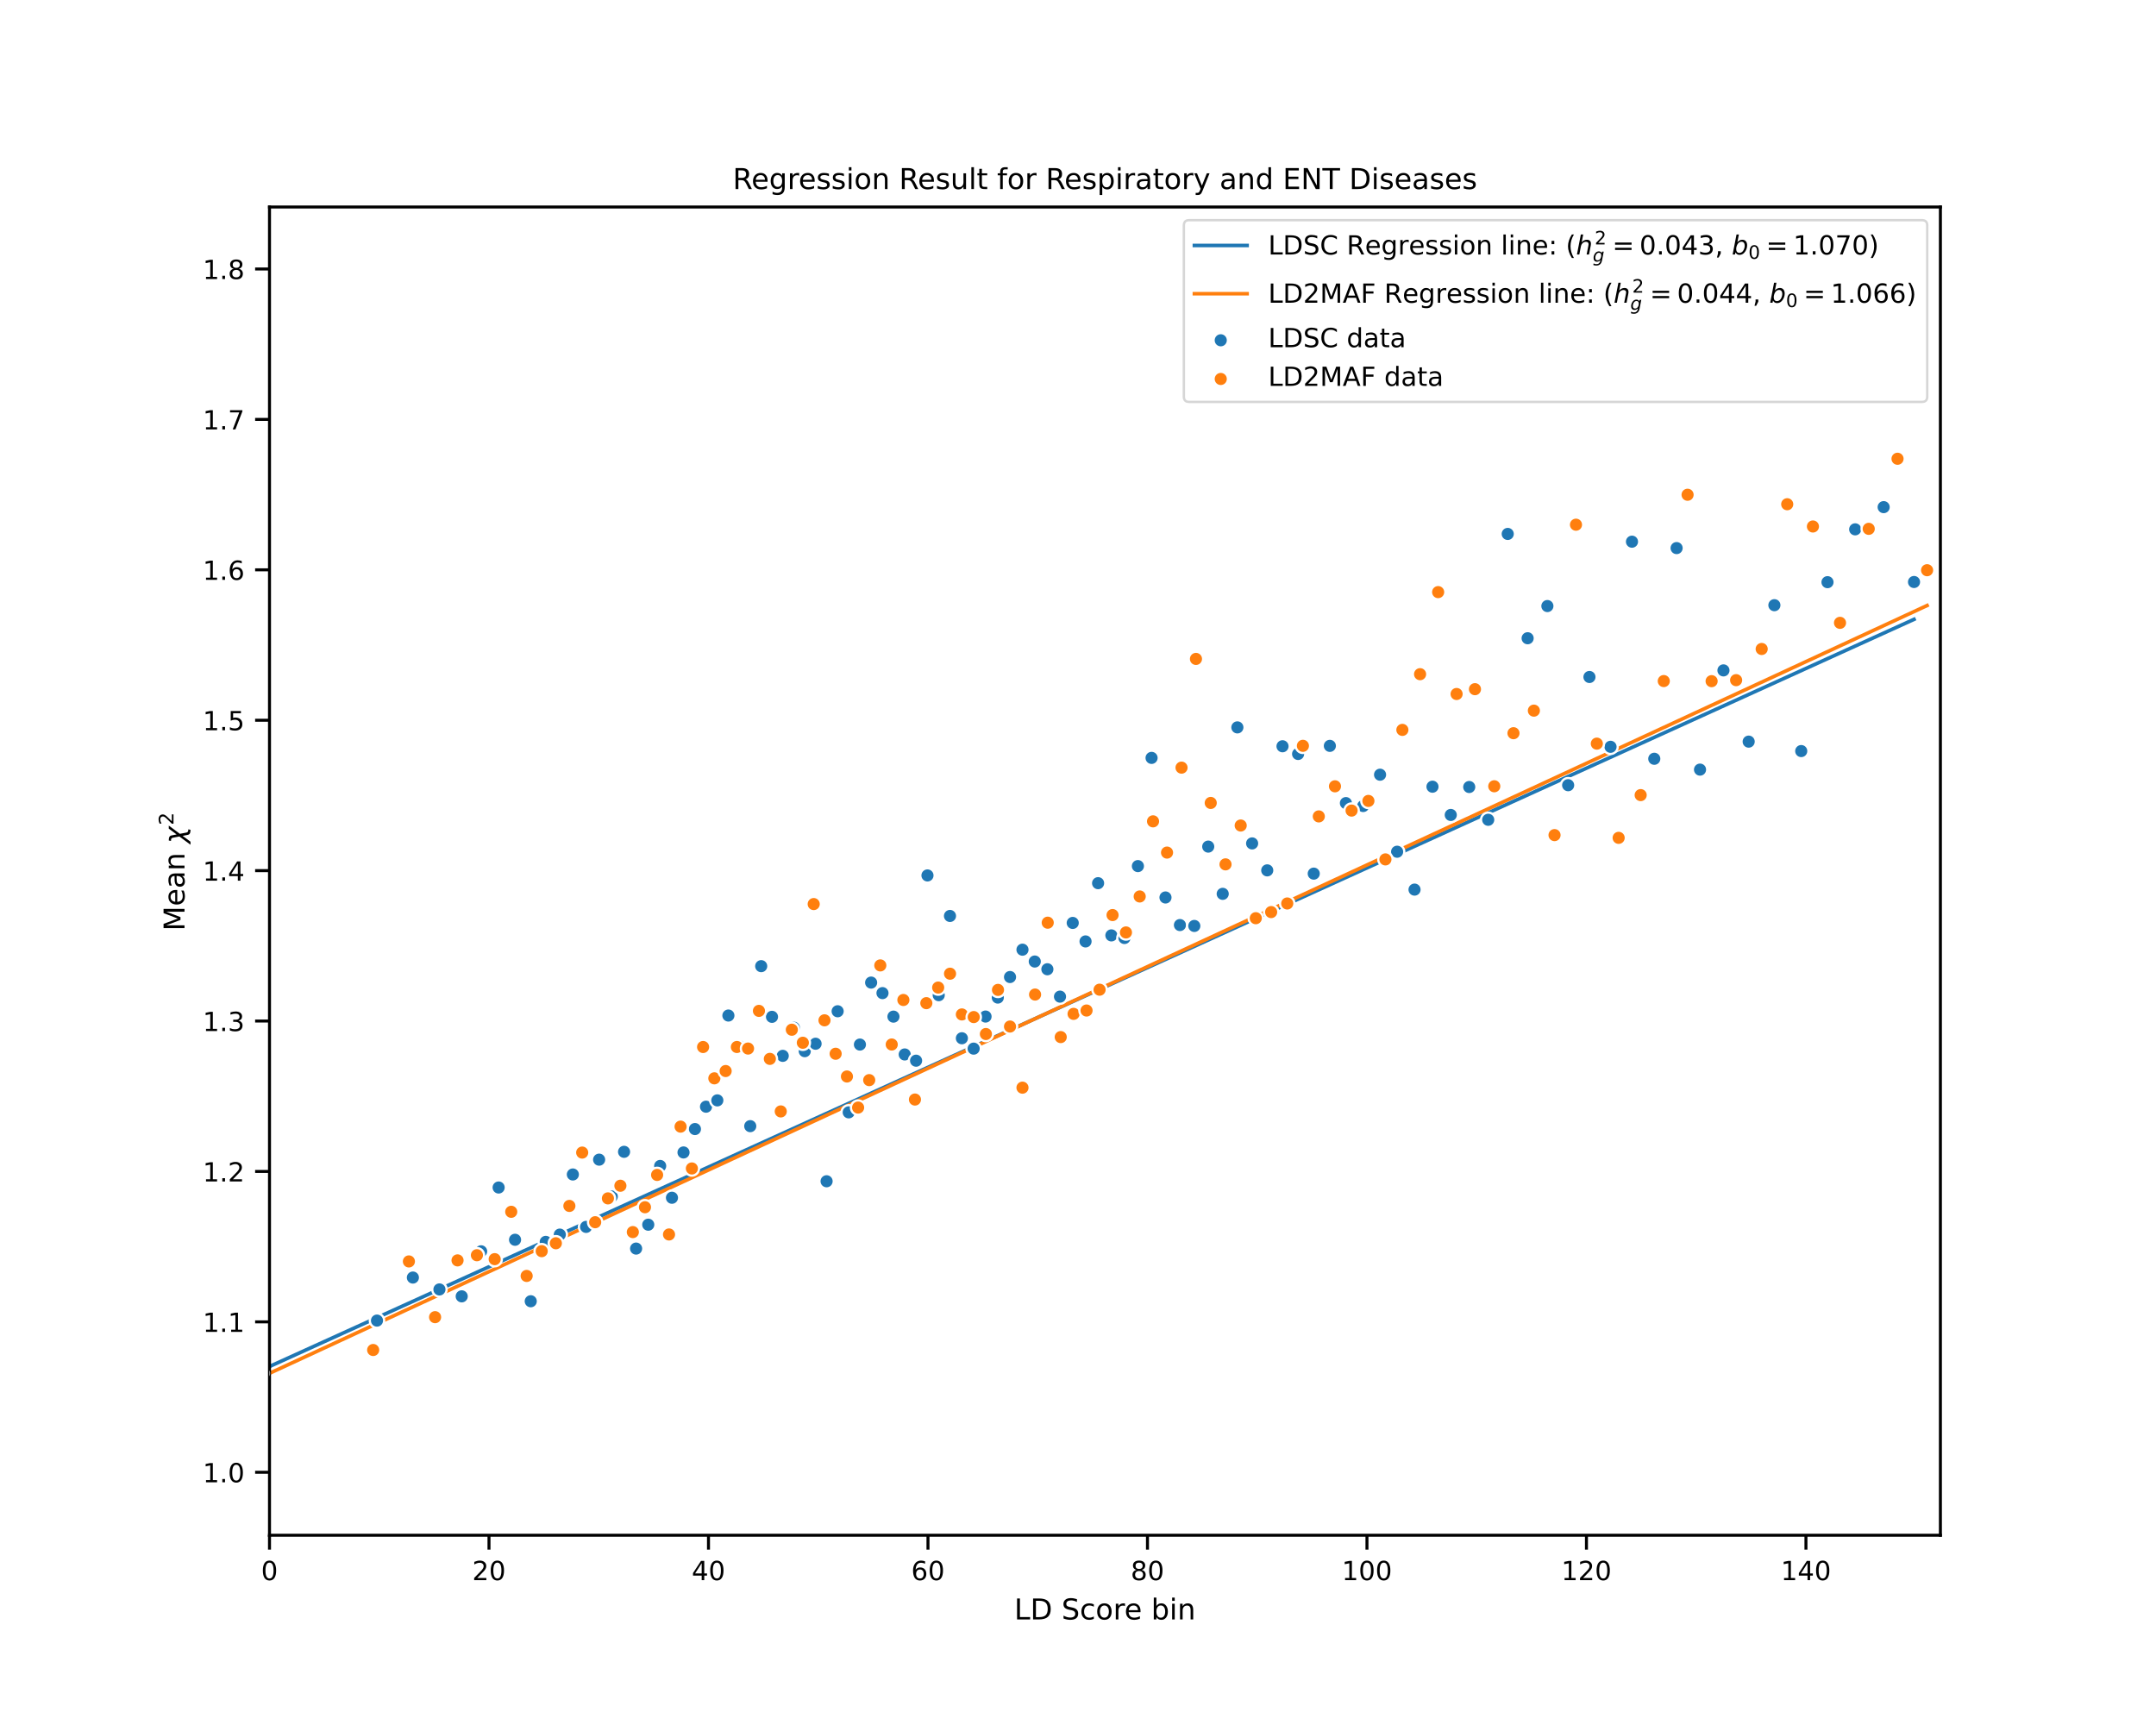 <?xml version="1.0" encoding="utf-8" standalone="no"?>
<!DOCTYPE svg PUBLIC "-//W3C//DTD SVG 1.1//EN"
  "http://www.w3.org/Graphics/SVG/1.1/DTD/svg11.dtd">
<!-- Created with matplotlib (https://matplotlib.org/) -->
<svg height="576pt" version="1.1" viewBox="0 0 720 576" width="720pt" xmlns="http://www.w3.org/2000/svg" xmlns:xlink="http://www.w3.org/1999/xlink">
 <defs>
  <style type="text/css">
*{stroke-linecap:butt;stroke-linejoin:round;}
  </style>
 </defs>
 <g id="figure_1">
  <g id="patch_1">
   <path d="M 0 576 
L 720 576 
L 720 0 
L 0 0 
z
" style="fill:#ffffff;"/>
  </g>
  <g id="axes_1">
   <g id="patch_2">
    <path d="M 90 512.64 
L 648 512.64 
L 648 69.12 
L 90 69.12 
z
" style="fill:#ffffff;"/>
   </g>
   <g id="matplotlib.axis_1">
    <g id="xtick_1">
     <g id="line2d_1">
      <defs>
       <path d="M 0 0 
L 0 4.8 
" id="m3defe4c12f" style="stroke:#000000;"/>
      </defs>
      <g>
       <use style="stroke:#000000;" x="90" xlink:href="#m3defe4c12f" y="512.64"/>
      </g>
     </g>
     <g id="text_1">
      <!-- 0 -->
      <defs>
       <path d="M 31.781 66.406 
Q 24.172 66.406 20.328 58.906 
Q 16.5 51.422 16.5 36.375 
Q 16.5 21.391 20.328 13.891 
Q 24.172 6.391 31.781 6.391 
Q 39.453 6.391 43.281 13.891 
Q 47.125 21.391 47.125 36.375 
Q 47.125 51.422 43.281 58.906 
Q 39.453 66.406 31.781 66.406 
z
M 31.781 74.219 
Q 44.047 74.219 50.516 64.516 
Q 56.984 54.828 56.984 36.375 
Q 56.984 17.969 50.516 8.266 
Q 44.047 -1.422 31.781 -1.422 
Q 19.531 -1.422 13.062 8.266 
Q 6.594 17.969 6.594 36.375 
Q 6.594 54.828 13.062 64.516 
Q 19.531 74.219 31.781 74.219 
z
" id="DejaVuSans-48"/>
      </defs>
      <g transform="translate(87.201 527.627)scale(0.088 -0.088)">
       <use xlink:href="#DejaVuSans-48"/>
      </g>
     </g>
    </g>
    <g id="xtick_2">
     <g id="line2d_2">
      <g>
       <use style="stroke:#000000;" x="163.3" xlink:href="#m3defe4c12f" y="512.64"/>
      </g>
     </g>
     <g id="text_2">
      <!-- 20 -->
      <defs>
       <path d="M 19.188 8.297 
L 53.609 8.297 
L 53.609 0 
L 7.328 0 
L 7.328 8.297 
Q 12.938 14.109 22.625 23.891 
Q 32.328 33.688 34.812 36.531 
Q 39.547 41.844 41.422 45.531 
Q 43.312 49.219 43.312 52.781 
Q 43.312 58.594 39.234 62.25 
Q 35.156 65.922 28.609 65.922 
Q 23.969 65.922 18.812 64.312 
Q 13.672 62.703 7.812 59.422 
L 7.812 69.391 
Q 13.766 71.781 18.938 73 
Q 24.125 74.219 28.422 74.219 
Q 39.75 74.219 46.484 68.547 
Q 53.219 62.891 53.219 53.422 
Q 53.219 48.922 51.531 44.891 
Q 49.859 40.875 45.406 35.406 
Q 44.188 33.984 37.641 27.219 
Q 31.109 20.453 19.188 8.297 
z
" id="DejaVuSans-50"/>
      </defs>
      <g transform="translate(157.701 527.627)scale(0.088 -0.088)">
       <use xlink:href="#DejaVuSans-50"/>
       <use x="63.623" xlink:href="#DejaVuSans-48"/>
      </g>
     </g>
    </g>
    <g id="xtick_3">
     <g id="line2d_3">
      <g>
       <use style="stroke:#000000;" x="236.6" xlink:href="#m3defe4c12f" y="512.64"/>
      </g>
     </g>
     <g id="text_3">
      <!-- 40 -->
      <defs>
       <path d="M 37.797 64.312 
L 12.891 25.391 
L 37.797 25.391 
z
M 35.203 72.906 
L 47.609 72.906 
L 47.609 25.391 
L 58.016 25.391 
L 58.016 17.188 
L 47.609 17.188 
L 47.609 0 
L 37.797 0 
L 37.797 17.188 
L 4.891 17.188 
L 4.891 26.703 
z
" id="DejaVuSans-52"/>
      </defs>
      <g transform="translate(231.001 527.627)scale(0.088 -0.088)">
       <use xlink:href="#DejaVuSans-52"/>
       <use x="63.623" xlink:href="#DejaVuSans-48"/>
      </g>
     </g>
    </g>
    <g id="xtick_4">
     <g id="line2d_4">
      <g>
       <use style="stroke:#000000;" x="309.9" xlink:href="#m3defe4c12f" y="512.64"/>
      </g>
     </g>
     <g id="text_4">
      <!-- 60 -->
      <defs>
       <path d="M 33.016 40.375 
Q 26.375 40.375 22.484 35.828 
Q 18.609 31.297 18.609 23.391 
Q 18.609 15.531 22.484 10.953 
Q 26.375 6.391 33.016 6.391 
Q 39.656 6.391 43.531 10.953 
Q 47.406 15.531 47.406 23.391 
Q 47.406 31.297 43.531 35.828 
Q 39.656 40.375 33.016 40.375 
z
M 52.594 71.297 
L 52.594 62.312 
Q 48.875 64.062 45.094 64.984 
Q 41.312 65.922 37.594 65.922 
Q 27.828 65.922 22.672 59.328 
Q 17.531 52.734 16.797 39.406 
Q 19.672 43.656 24.016 45.922 
Q 28.375 48.188 33.594 48.188 
Q 44.578 48.188 50.953 41.516 
Q 57.328 34.859 57.328 23.391 
Q 57.328 12.156 50.688 5.359 
Q 44.047 -1.422 33.016 -1.422 
Q 20.359 -1.422 13.672 8.266 
Q 6.984 17.969 6.984 36.375 
Q 6.984 53.656 15.188 63.938 
Q 23.391 74.219 37.203 74.219 
Q 40.922 74.219 44.703 73.484 
Q 48.484 72.75 52.594 71.297 
z
" id="DejaVuSans-54"/>
      </defs>
      <g transform="translate(304.301 527.627)scale(0.088 -0.088)">
       <use xlink:href="#DejaVuSans-54"/>
       <use x="63.623" xlink:href="#DejaVuSans-48"/>
      </g>
     </g>
    </g>
    <g id="xtick_5">
     <g id="line2d_5">
      <g>
       <use style="stroke:#000000;" x="383.2" xlink:href="#m3defe4c12f" y="512.64"/>
      </g>
     </g>
     <g id="text_5">
      <!-- 80 -->
      <defs>
       <path d="M 31.781 34.625 
Q 24.75 34.625 20.719 30.859 
Q 16.703 27.094 16.703 20.516 
Q 16.703 13.922 20.719 10.156 
Q 24.75 6.391 31.781 6.391 
Q 38.812 6.391 42.859 10.172 
Q 46.922 13.969 46.922 20.516 
Q 46.922 27.094 42.891 30.859 
Q 38.875 34.625 31.781 34.625 
z
M 21.922 38.812 
Q 15.578 40.375 12.031 44.719 
Q 8.5 49.078 8.5 55.328 
Q 8.5 64.062 14.719 69.141 
Q 20.953 74.219 31.781 74.219 
Q 42.672 74.219 48.875 69.141 
Q 55.078 64.062 55.078 55.328 
Q 55.078 49.078 51.531 44.719 
Q 48 40.375 41.703 38.812 
Q 48.828 37.156 52.797 32.312 
Q 56.781 27.484 56.781 20.516 
Q 56.781 9.906 50.312 4.234 
Q 43.844 -1.422 31.781 -1.422 
Q 19.734 -1.422 13.25 4.234 
Q 6.781 9.906 6.781 20.516 
Q 6.781 27.484 10.781 32.312 
Q 14.797 37.156 21.922 38.812 
z
M 18.312 54.391 
Q 18.312 48.734 21.844 45.562 
Q 25.391 42.391 31.781 42.391 
Q 38.141 42.391 41.719 45.562 
Q 45.312 48.734 45.312 54.391 
Q 45.312 60.062 41.719 63.234 
Q 38.141 66.406 31.781 66.406 
Q 25.391 66.406 21.844 63.234 
Q 18.312 60.062 18.312 54.391 
z
" id="DejaVuSans-56"/>
      </defs>
      <g transform="translate(377.601 527.627)scale(0.088 -0.088)">
       <use xlink:href="#DejaVuSans-56"/>
       <use x="63.623" xlink:href="#DejaVuSans-48"/>
      </g>
     </g>
    </g>
    <g id="xtick_6">
     <g id="line2d_6">
      <g>
       <use style="stroke:#000000;" x="456.499" xlink:href="#m3defe4c12f" y="512.64"/>
      </g>
     </g>
     <g id="text_6">
      <!-- 100 -->
      <defs>
       <path d="M 12.406 8.297 
L 28.516 8.297 
L 28.516 63.922 
L 10.984 60.406 
L 10.984 69.391 
L 28.422 72.906 
L 38.281 72.906 
L 38.281 8.297 
L 54.391 8.297 
L 54.391 0 
L 12.406 0 
z
" id="DejaVuSans-49"/>
      </defs>
      <g transform="translate(448.101 527.627)scale(0.088 -0.088)">
       <use xlink:href="#DejaVuSans-49"/>
       <use x="63.623" xlink:href="#DejaVuSans-48"/>
       <use x="127.246" xlink:href="#DejaVuSans-48"/>
      </g>
     </g>
    </g>
    <g id="xtick_7">
     <g id="line2d_7">
      <g>
       <use style="stroke:#000000;" x="529.799" xlink:href="#m3defe4c12f" y="512.64"/>
      </g>
     </g>
     <g id="text_7">
      <!-- 120 -->
      <g transform="translate(521.401 527.627)scale(0.088 -0.088)">
       <use xlink:href="#DejaVuSans-49"/>
       <use x="63.623" xlink:href="#DejaVuSans-50"/>
       <use x="127.246" xlink:href="#DejaVuSans-48"/>
      </g>
     </g>
    </g>
    <g id="xtick_8">
     <g id="line2d_8">
      <g>
       <use style="stroke:#000000;" x="603.099" xlink:href="#m3defe4c12f" y="512.64"/>
      </g>
     </g>
     <g id="text_8">
      <!-- 140 -->
      <g transform="translate(594.701 527.627)scale(0.088 -0.088)">
       <use xlink:href="#DejaVuSans-49"/>
       <use x="63.623" xlink:href="#DejaVuSans-52"/>
       <use x="127.246" xlink:href="#DejaVuSans-48"/>
      </g>
     </g>
    </g>
    <g id="text_9">
     <!-- LD Score bin -->
     <defs>
      <path d="M 9.812 72.906 
L 19.672 72.906 
L 19.672 8.297 
L 55.172 8.297 
L 55.172 0 
L 9.812 0 
z
" id="DejaVuSans-76"/>
      <path d="M 19.672 64.797 
L 19.672 8.109 
L 31.594 8.109 
Q 46.688 8.109 53.688 14.938 
Q 60.688 21.781 60.688 36.531 
Q 60.688 51.172 53.688 57.984 
Q 46.688 64.797 31.594 64.797 
z
M 9.812 72.906 
L 30.078 72.906 
Q 51.266 72.906 61.172 64.094 
Q 71.094 55.281 71.094 36.531 
Q 71.094 17.672 61.125 8.828 
Q 51.172 0 30.078 0 
L 9.812 0 
z
" id="DejaVuSans-68"/>
      <path id="DejaVuSans-32"/>
      <path d="M 53.516 70.516 
L 53.516 60.891 
Q 47.906 63.578 42.922 64.891 
Q 37.938 66.219 33.297 66.219 
Q 25.25 66.219 20.875 63.094 
Q 16.5 59.969 16.5 54.203 
Q 16.5 49.359 19.406 46.891 
Q 22.312 44.438 30.422 42.922 
L 36.375 41.703 
Q 47.406 39.594 52.656 34.297 
Q 57.906 29 57.906 20.125 
Q 57.906 9.516 50.797 4.047 
Q 43.703 -1.422 29.984 -1.422 
Q 24.812 -1.422 18.969 -0.25 
Q 13.141 0.922 6.891 3.219 
L 6.891 13.375 
Q 12.891 10.016 18.656 8.297 
Q 24.422 6.594 29.984 6.594 
Q 38.422 6.594 43.016 9.906 
Q 47.609 13.234 47.609 19.391 
Q 47.609 24.75 44.312 27.781 
Q 41.016 30.812 33.5 32.328 
L 27.484 33.5 
Q 16.453 35.688 11.516 40.375 
Q 6.594 45.062 6.594 53.422 
Q 6.594 63.094 13.406 68.656 
Q 20.219 74.219 32.172 74.219 
Q 37.312 74.219 42.625 73.281 
Q 47.953 72.359 53.516 70.516 
z
" id="DejaVuSans-83"/>
      <path d="M 48.781 52.594 
L 48.781 44.188 
Q 44.969 46.297 41.141 47.344 
Q 37.312 48.391 33.406 48.391 
Q 24.656 48.391 19.812 42.844 
Q 14.984 37.312 14.984 27.297 
Q 14.984 17.281 19.812 11.734 
Q 24.656 6.203 33.406 6.203 
Q 37.312 6.203 41.141 7.25 
Q 44.969 8.297 48.781 10.406 
L 48.781 2.094 
Q 45.016 0.344 40.984 -0.531 
Q 36.969 -1.422 32.422 -1.422 
Q 20.062 -1.422 12.781 6.344 
Q 5.516 14.109 5.516 27.297 
Q 5.516 40.672 12.859 48.328 
Q 20.219 56 33.016 56 
Q 37.156 56 41.109 55.141 
Q 45.062 54.297 48.781 52.594 
z
" id="DejaVuSans-99"/>
      <path d="M 30.609 48.391 
Q 23.391 48.391 19.188 42.75 
Q 14.984 37.109 14.984 27.297 
Q 14.984 17.484 19.156 11.844 
Q 23.344 6.203 30.609 6.203 
Q 37.797 6.203 41.984 11.859 
Q 46.188 17.531 46.188 27.297 
Q 46.188 37.016 41.984 42.703 
Q 37.797 48.391 30.609 48.391 
z
M 30.609 56 
Q 42.328 56 49.016 48.375 
Q 55.719 40.766 55.719 27.297 
Q 55.719 13.875 49.016 6.219 
Q 42.328 -1.422 30.609 -1.422 
Q 18.844 -1.422 12.172 6.219 
Q 5.516 13.875 5.516 27.297 
Q 5.516 40.766 12.172 48.375 
Q 18.844 56 30.609 56 
z
" id="DejaVuSans-111"/>
      <path d="M 41.109 46.297 
Q 39.594 47.172 37.812 47.578 
Q 36.031 48 33.891 48 
Q 26.266 48 22.188 43.047 
Q 18.109 38.094 18.109 28.812 
L 18.109 0 
L 9.078 0 
L 9.078 54.688 
L 18.109 54.688 
L 18.109 46.188 
Q 20.953 51.172 25.484 53.578 
Q 30.031 56 36.531 56 
Q 37.453 56 38.578 55.875 
Q 39.703 55.766 41.062 55.516 
z
" id="DejaVuSans-114"/>
      <path d="M 56.203 29.594 
L 56.203 25.203 
L 14.891 25.203 
Q 15.484 15.922 20.484 11.062 
Q 25.484 6.203 34.422 6.203 
Q 39.594 6.203 44.453 7.469 
Q 49.312 8.734 54.109 11.281 
L 54.109 2.781 
Q 49.266 0.734 44.188 -0.344 
Q 39.109 -1.422 33.891 -1.422 
Q 20.797 -1.422 13.156 6.188 
Q 5.516 13.812 5.516 26.812 
Q 5.516 40.234 12.766 48.109 
Q 20.016 56 32.328 56 
Q 43.359 56 49.781 48.891 
Q 56.203 41.797 56.203 29.594 
z
M 47.219 32.234 
Q 47.125 39.594 43.094 43.984 
Q 39.062 48.391 32.422 48.391 
Q 24.906 48.391 20.391 44.141 
Q 15.875 39.891 15.188 32.172 
z
" id="DejaVuSans-101"/>
      <path d="M 48.688 27.297 
Q 48.688 37.203 44.609 42.844 
Q 40.531 48.484 33.406 48.484 
Q 26.266 48.484 22.188 42.844 
Q 18.109 37.203 18.109 27.297 
Q 18.109 17.391 22.188 11.75 
Q 26.266 6.109 33.406 6.109 
Q 40.531 6.109 44.609 11.75 
Q 48.688 17.391 48.688 27.297 
z
M 18.109 46.391 
Q 20.953 51.266 25.266 53.625 
Q 29.594 56 35.594 56 
Q 45.562 56 51.781 48.094 
Q 58.016 40.188 58.016 27.297 
Q 58.016 14.406 51.781 6.484 
Q 45.562 -1.422 35.594 -1.422 
Q 29.594 -1.422 25.266 0.953 
Q 20.953 3.328 18.109 8.203 
L 18.109 0 
L 9.078 0 
L 9.078 75.984 
L 18.109 75.984 
z
" id="DejaVuSans-98"/>
      <path d="M 9.422 54.688 
L 18.406 54.688 
L 18.406 0 
L 9.422 0 
z
M 9.422 75.984 
L 18.406 75.984 
L 18.406 64.594 
L 9.422 64.594 
z
" id="DejaVuSans-105"/>
      <path d="M 54.891 33.016 
L 54.891 0 
L 45.906 0 
L 45.906 32.719 
Q 45.906 40.484 42.875 44.328 
Q 39.844 48.188 33.797 48.188 
Q 26.516 48.188 22.312 43.547 
Q 18.109 38.922 18.109 30.906 
L 18.109 0 
L 9.078 0 
L 9.078 54.688 
L 18.109 54.688 
L 18.109 46.188 
Q 21.344 51.125 25.703 53.562 
Q 30.078 56 35.797 56 
Q 45.219 56 50.047 50.172 
Q 54.891 44.344 54.891 33.016 
z
" id="DejaVuSans-110"/>
     </defs>
     <g transform="translate(338.714 540.751)scale(0.096 -0.096)">
      <use xlink:href="#DejaVuSans-76"/>
      <use x="55.713" xlink:href="#DejaVuSans-68"/>
      <use x="132.715" xlink:href="#DejaVuSans-32"/>
      <use x="164.502" xlink:href="#DejaVuSans-83"/>
      <use x="227.979" xlink:href="#DejaVuSans-99"/>
      <use x="282.959" xlink:href="#DejaVuSans-111"/>
      <use x="344.141" xlink:href="#DejaVuSans-114"/>
      <use x="383.004" xlink:href="#DejaVuSans-101"/>
      <use x="444.527" xlink:href="#DejaVuSans-32"/>
      <use x="476.314" xlink:href="#DejaVuSans-98"/>
      <use x="539.791" xlink:href="#DejaVuSans-105"/>
      <use x="567.574" xlink:href="#DejaVuSans-110"/>
     </g>
    </g>
   </g>
   <g id="matplotlib.axis_2">
    <g id="ytick_1">
     <g id="line2d_9">
      <defs>
       <path d="M 0 0 
L -4.8 0 
" id="ma8dbd725dc" style="stroke:#000000;"/>
      </defs>
      <g>
       <use style="stroke:#000000;" x="90" xlink:href="#ma8dbd725dc" y="491.607"/>
      </g>
     </g>
     <g id="text_10">
      <!-- 1.0 -->
      <defs>
       <path d="M 10.688 12.406 
L 21 12.406 
L 21 0 
L 10.688 0 
z
" id="DejaVuSans-46"/>
      </defs>
      <g transform="translate(67.705 494.95)scale(0.088 -0.088)">
       <use xlink:href="#DejaVuSans-49"/>
       <use x="63.623" xlink:href="#DejaVuSans-46"/>
       <use x="95.41" xlink:href="#DejaVuSans-48"/>
      </g>
     </g>
    </g>
    <g id="ytick_2">
     <g id="line2d_10">
      <g>
       <use style="stroke:#000000;" x="90" xlink:href="#ma8dbd725dc" y="441.385"/>
      </g>
     </g>
     <g id="text_11">
      <!-- 1.1 -->
      <g transform="translate(67.705 444.728)scale(0.088 -0.088)">
       <use xlink:href="#DejaVuSans-49"/>
       <use x="63.623" xlink:href="#DejaVuSans-46"/>
       <use x="95.41" xlink:href="#DejaVuSans-49"/>
      </g>
     </g>
    </g>
    <g id="ytick_3">
     <g id="line2d_11">
      <g>
       <use style="stroke:#000000;" x="90" xlink:href="#ma8dbd725dc" y="391.162"/>
      </g>
     </g>
     <g id="text_12">
      <!-- 1.2 -->
      <g transform="translate(67.705 394.505)scale(0.088 -0.088)">
       <use xlink:href="#DejaVuSans-49"/>
       <use x="63.623" xlink:href="#DejaVuSans-46"/>
       <use x="95.41" xlink:href="#DejaVuSans-50"/>
      </g>
     </g>
    </g>
    <g id="ytick_4">
     <g id="line2d_12">
      <g>
       <use style="stroke:#000000;" x="90" xlink:href="#ma8dbd725dc" y="340.939"/>
      </g>
     </g>
     <g id="text_13">
      <!-- 1.3 -->
      <defs>
       <path d="M 40.578 39.312 
Q 47.656 37.797 51.625 33 
Q 55.609 28.219 55.609 21.188 
Q 55.609 10.406 48.188 4.484 
Q 40.766 -1.422 27.094 -1.422 
Q 22.516 -1.422 17.656 -0.516 
Q 12.797 0.391 7.625 2.203 
L 7.625 11.719 
Q 11.719 9.328 16.594 8.109 
Q 21.484 6.891 26.812 6.891 
Q 36.078 6.891 40.938 10.547 
Q 45.797 14.203 45.797 21.188 
Q 45.797 27.641 41.281 31.266 
Q 36.766 34.906 28.719 34.906 
L 20.219 34.906 
L 20.219 43.016 
L 29.109 43.016 
Q 36.375 43.016 40.234 45.922 
Q 44.094 48.828 44.094 54.297 
Q 44.094 59.906 40.109 62.906 
Q 36.141 65.922 28.719 65.922 
Q 24.656 65.922 20.016 65.031 
Q 15.375 64.156 9.812 62.312 
L 9.812 71.094 
Q 15.438 72.656 20.344 73.438 
Q 25.25 74.219 29.594 74.219 
Q 40.828 74.219 47.359 69.109 
Q 53.906 64.016 53.906 55.328 
Q 53.906 49.266 50.438 45.094 
Q 46.969 40.922 40.578 39.312 
z
" id="DejaVuSans-51"/>
      </defs>
      <g transform="translate(67.705 344.282)scale(0.088 -0.088)">
       <use xlink:href="#DejaVuSans-49"/>
       <use x="63.623" xlink:href="#DejaVuSans-46"/>
       <use x="95.41" xlink:href="#DejaVuSans-51"/>
      </g>
     </g>
    </g>
    <g id="ytick_5">
     <g id="line2d_13">
      <g>
       <use style="stroke:#000000;" x="90" xlink:href="#ma8dbd725dc" y="290.717"/>
      </g>
     </g>
     <g id="text_14">
      <!-- 1.4 -->
      <g transform="translate(67.705 294.06)scale(0.088 -0.088)">
       <use xlink:href="#DejaVuSans-49"/>
       <use x="63.623" xlink:href="#DejaVuSans-46"/>
       <use x="95.41" xlink:href="#DejaVuSans-52"/>
      </g>
     </g>
    </g>
    <g id="ytick_6">
     <g id="line2d_14">
      <g>
       <use style="stroke:#000000;" x="90" xlink:href="#ma8dbd725dc" y="240.494"/>
      </g>
     </g>
     <g id="text_15">
      <!-- 1.5 -->
      <defs>
       <path d="M 10.797 72.906 
L 49.516 72.906 
L 49.516 64.594 
L 19.828 64.594 
L 19.828 46.734 
Q 21.969 47.469 24.109 47.828 
Q 26.266 48.188 28.422 48.188 
Q 40.625 48.188 47.75 41.5 
Q 54.891 34.812 54.891 23.391 
Q 54.891 11.625 47.562 5.094 
Q 40.234 -1.422 26.906 -1.422 
Q 22.312 -1.422 17.547 -0.641 
Q 12.797 0.141 7.719 1.703 
L 7.719 11.625 
Q 12.109 9.234 16.797 8.062 
Q 21.484 6.891 26.703 6.891 
Q 35.156 6.891 40.078 11.328 
Q 45.016 15.766 45.016 23.391 
Q 45.016 31 40.078 35.438 
Q 35.156 39.891 26.703 39.891 
Q 22.75 39.891 18.812 39.016 
Q 14.891 38.141 10.797 36.281 
z
" id="DejaVuSans-53"/>
      </defs>
      <g transform="translate(67.705 243.837)scale(0.088 -0.088)">
       <use xlink:href="#DejaVuSans-49"/>
       <use x="63.623" xlink:href="#DejaVuSans-46"/>
       <use x="95.41" xlink:href="#DejaVuSans-53"/>
      </g>
     </g>
    </g>
    <g id="ytick_7">
     <g id="line2d_15">
      <g>
       <use style="stroke:#000000;" x="90" xlink:href="#ma8dbd725dc" y="190.271"/>
      </g>
     </g>
     <g id="text_16">
      <!-- 1.6 -->
      <g transform="translate(67.705 193.615)scale(0.088 -0.088)">
       <use xlink:href="#DejaVuSans-49"/>
       <use x="63.623" xlink:href="#DejaVuSans-46"/>
       <use x="95.41" xlink:href="#DejaVuSans-54"/>
      </g>
     </g>
    </g>
    <g id="ytick_8">
     <g id="line2d_16">
      <g>
       <use style="stroke:#000000;" x="90" xlink:href="#ma8dbd725dc" y="140.049"/>
      </g>
     </g>
     <g id="text_17">
      <!-- 1.7 -->
      <defs>
       <path d="M 8.203 72.906 
L 55.078 72.906 
L 55.078 68.703 
L 28.609 0 
L 18.312 0 
L 43.219 64.594 
L 8.203 64.594 
z
" id="DejaVuSans-55"/>
      </defs>
      <g transform="translate(67.705 143.392)scale(0.088 -0.088)">
       <use xlink:href="#DejaVuSans-49"/>
       <use x="63.623" xlink:href="#DejaVuSans-46"/>
       <use x="95.41" xlink:href="#DejaVuSans-55"/>
      </g>
     </g>
    </g>
    <g id="ytick_9">
     <g id="line2d_17">
      <g>
       <use style="stroke:#000000;" x="90" xlink:href="#ma8dbd725dc" y="89.826"/>
      </g>
     </g>
     <g id="text_18">
      <!-- 1.8 -->
      <g transform="translate(67.705 93.169)scale(0.088 -0.088)">
       <use xlink:href="#DejaVuSans-49"/>
       <use x="63.623" xlink:href="#DejaVuSans-46"/>
       <use x="95.41" xlink:href="#DejaVuSans-56"/>
      </g>
     </g>
    </g>
    <g id="text_19">
     <!-- Mean $\chi^2$ -->
     <defs>
      <path d="M 9.812 72.906 
L 24.516 72.906 
L 43.109 23.297 
L 61.812 72.906 
L 76.516 72.906 
L 76.516 0 
L 66.891 0 
L 66.891 64.016 
L 48.094 14.016 
L 38.188 14.016 
L 19.391 64.016 
L 19.391 0 
L 9.812 0 
z
" id="DejaVuSans-77"/>
      <path d="M 34.281 27.484 
Q 23.391 27.484 19.188 25 
Q 14.984 22.516 14.984 16.5 
Q 14.984 11.719 18.141 8.906 
Q 21.297 6.109 26.703 6.109 
Q 34.188 6.109 38.703 11.406 
Q 43.219 16.703 43.219 25.484 
L 43.219 27.484 
z
M 52.203 31.203 
L 52.203 0 
L 43.219 0 
L 43.219 8.297 
Q 40.141 3.328 35.547 0.953 
Q 30.953 -1.422 24.312 -1.422 
Q 15.922 -1.422 10.953 3.297 
Q 6 8.016 6 15.922 
Q 6 25.141 12.172 29.828 
Q 18.359 34.516 30.609 34.516 
L 43.219 34.516 
L 43.219 35.406 
Q 43.219 41.609 39.141 45 
Q 35.062 48.391 27.688 48.391 
Q 23 48.391 18.547 47.266 
Q 14.109 46.141 10.016 43.891 
L 10.016 52.203 
Q 14.938 54.109 19.578 55.047 
Q 24.219 56 28.609 56 
Q 40.484 56 46.344 49.844 
Q 52.203 43.703 52.203 31.203 
z
" id="DejaVuSans-97"/>
      <path d="M 30.031 -12.203 
L 26.422 6.5 
L 6.156 -20.844 
L -4.438 -20.844 
L 24.266 17.828 
L 19.828 40.828 
Q 18.656 46.969 11.141 46.969 
L 8.734 46.969 
L 10.203 54.688 
L 13.625 54.594 
Q 26.172 54.25 27.734 46.094 
L 31.344 27.391 
L 51.609 54.734 
L 62.203 54.734 
L 33.5 16.062 
L 37.938 -6.938 
Q 39.109 -13.094 46.625 -13.094 
L 49.031 -13.094 
L 47.562 -20.797 
L 44.141 -20.703 
Q 31.594 -20.359 30.031 -12.203 
z
" id="DejaVuSans-Oblique-967"/>
     </defs>
     <g transform="translate(61.689 310.848)rotate(-90)scale(0.096 -0.096)">
      <use transform="translate(0 0.766)" xlink:href="#DejaVuSans-77"/>
      <use transform="translate(86.279 0.766)" xlink:href="#DejaVuSans-101"/>
      <use transform="translate(147.803 0.766)" xlink:href="#DejaVuSans-97"/>
      <use transform="translate(209.082 0.766)" xlink:href="#DejaVuSans-110"/>
      <use transform="translate(272.461 0.766)" xlink:href="#DejaVuSans-32"/>
      <use transform="translate(304.248 0.766)" xlink:href="#DejaVuSans-Oblique-967"/>
      <use transform="translate(367.9 39.047)scale(0.7)" xlink:href="#DejaVuSans-50"/>
     </g>
    </g>
   </g>
   <g id="line2d_18">
    <path clip-path="url(#p531a2838e6)" d="M 90 456.289 
L 639.192 206.803 
L 639.192 206.803 
" style="fill:none;stroke:#1f77b4;stroke-linecap:square;stroke-width:1.2;"/>
   </g>
   <g id="line2d_19">
    <path clip-path="url(#p531a2838e6)" d="M 90 458.565 
L 643.556 202.188 
L 643.556 202.188 
" style="fill:none;stroke:#ff7f0e;stroke-linecap:square;stroke-width:1.2;"/>
   </g>
   <g id="patch_3">
    <path d="M 90 512.64 
L 90 69.12 
" style="fill:none;stroke:#000000;stroke-linecap:square;stroke-linejoin:miter;"/>
   </g>
   <g id="patch_4">
    <path d="M 648 512.64 
L 648 69.12 
" style="fill:none;stroke:#000000;stroke-linecap:square;stroke-linejoin:miter;"/>
   </g>
   <g id="patch_5">
    <path d="M 90 512.64 
L 648 512.64 
" style="fill:none;stroke:#000000;stroke-linecap:square;stroke-linejoin:miter;"/>
   </g>
   <g id="patch_6">
    <path d="M 90 69.12 
L 648 69.12 
" style="fill:none;stroke:#000000;stroke-linecap:square;stroke-linejoin:miter;"/>
   </g>
   <g id="text_20">
    <!-- Regression Result for Respiratory and ENT Diseases -->
    <defs>
     <path d="M 44.391 34.188 
Q 47.562 33.109 50.562 29.594 
Q 53.562 26.078 56.594 19.922 
L 66.609 0 
L 56 0 
L 46.688 18.703 
Q 43.062 26.031 39.672 28.422 
Q 36.281 30.812 30.422 30.812 
L 19.672 30.812 
L 19.672 0 
L 9.812 0 
L 9.812 72.906 
L 32.078 72.906 
Q 44.578 72.906 50.734 67.672 
Q 56.891 62.453 56.891 51.906 
Q 56.891 45.016 53.688 40.469 
Q 50.484 35.938 44.391 34.188 
z
M 19.672 64.797 
L 19.672 38.922 
L 32.078 38.922 
Q 39.203 38.922 42.844 42.219 
Q 46.484 45.516 46.484 51.906 
Q 46.484 58.297 42.844 61.547 
Q 39.203 64.797 32.078 64.797 
z
" id="DejaVuSans-82"/>
     <path d="M 45.406 27.984 
Q 45.406 37.75 41.375 43.109 
Q 37.359 48.484 30.078 48.484 
Q 22.859 48.484 18.828 43.109 
Q 14.797 37.75 14.797 27.984 
Q 14.797 18.266 18.828 12.891 
Q 22.859 7.516 30.078 7.516 
Q 37.359 7.516 41.375 12.891 
Q 45.406 18.266 45.406 27.984 
z
M 54.391 6.781 
Q 54.391 -7.172 48.188 -13.984 
Q 42 -20.797 29.203 -20.797 
Q 24.469 -20.797 20.266 -20.094 
Q 16.062 -19.391 12.109 -17.922 
L 12.109 -9.188 
Q 16.062 -11.328 19.922 -12.344 
Q 23.781 -13.375 27.781 -13.375 
Q 36.625 -13.375 41.016 -8.766 
Q 45.406 -4.156 45.406 5.172 
L 45.406 9.625 
Q 42.625 4.781 38.281 2.391 
Q 33.938 0 27.875 0 
Q 17.828 0 11.672 7.656 
Q 5.516 15.328 5.516 27.984 
Q 5.516 40.672 11.672 48.328 
Q 17.828 56 27.875 56 
Q 33.938 56 38.281 53.609 
Q 42.625 51.219 45.406 46.391 
L 45.406 54.688 
L 54.391 54.688 
z
" id="DejaVuSans-103"/>
     <path d="M 44.281 53.078 
L 44.281 44.578 
Q 40.484 46.531 36.375 47.5 
Q 32.281 48.484 27.875 48.484 
Q 21.188 48.484 17.844 46.438 
Q 14.5 44.391 14.5 40.281 
Q 14.5 37.156 16.891 35.375 
Q 19.281 33.594 26.516 31.984 
L 29.594 31.297 
Q 39.156 29.25 43.188 25.516 
Q 47.219 21.781 47.219 15.094 
Q 47.219 7.469 41.188 3.016 
Q 35.156 -1.422 24.609 -1.422 
Q 20.219 -1.422 15.453 -0.562 
Q 10.688 0.297 5.422 2 
L 5.422 11.281 
Q 10.406 8.688 15.234 7.391 
Q 20.062 6.109 24.812 6.109 
Q 31.156 6.109 34.562 8.281 
Q 37.984 10.453 37.984 14.406 
Q 37.984 18.062 35.516 20.016 
Q 33.062 21.969 24.703 23.781 
L 21.578 24.516 
Q 13.234 26.266 9.516 29.906 
Q 5.812 33.547 5.812 39.891 
Q 5.812 47.609 11.281 51.797 
Q 16.75 56 26.812 56 
Q 31.781 56 36.172 55.266 
Q 40.578 54.547 44.281 53.078 
z
" id="DejaVuSans-115"/>
     <path d="M 8.5 21.578 
L 8.5 54.688 
L 17.484 54.688 
L 17.484 21.922 
Q 17.484 14.156 20.5 10.266 
Q 23.531 6.391 29.594 6.391 
Q 36.859 6.391 41.078 11.031 
Q 45.312 15.672 45.312 23.688 
L 45.312 54.688 
L 54.297 54.688 
L 54.297 0 
L 45.312 0 
L 45.312 8.406 
Q 42.047 3.422 37.719 1 
Q 33.406 -1.422 27.688 -1.422 
Q 18.266 -1.422 13.375 4.438 
Q 8.5 10.297 8.5 21.578 
z
M 31.109 56 
z
" id="DejaVuSans-117"/>
     <path d="M 9.422 75.984 
L 18.406 75.984 
L 18.406 0 
L 9.422 0 
z
" id="DejaVuSans-108"/>
     <path d="M 18.312 70.219 
L 18.312 54.688 
L 36.812 54.688 
L 36.812 47.703 
L 18.312 47.703 
L 18.312 18.016 
Q 18.312 11.328 20.141 9.422 
Q 21.969 7.516 27.594 7.516 
L 36.812 7.516 
L 36.812 0 
L 27.594 0 
Q 17.188 0 13.234 3.875 
Q 9.281 7.766 9.281 18.016 
L 9.281 47.703 
L 2.688 47.703 
L 2.688 54.688 
L 9.281 54.688 
L 9.281 70.219 
z
" id="DejaVuSans-116"/>
     <path d="M 37.109 75.984 
L 37.109 68.5 
L 28.516 68.5 
Q 23.688 68.5 21.797 66.547 
Q 19.922 64.594 19.922 59.516 
L 19.922 54.688 
L 34.719 54.688 
L 34.719 47.703 
L 19.922 47.703 
L 19.922 0 
L 10.891 0 
L 10.891 47.703 
L 2.297 47.703 
L 2.297 54.688 
L 10.891 54.688 
L 10.891 58.5 
Q 10.891 67.625 15.141 71.797 
Q 19.391 75.984 28.609 75.984 
z
" id="DejaVuSans-102"/>
     <path d="M 18.109 8.203 
L 18.109 -20.797 
L 9.078 -20.797 
L 9.078 54.688 
L 18.109 54.688 
L 18.109 46.391 
Q 20.953 51.266 25.266 53.625 
Q 29.594 56 35.594 56 
Q 45.562 56 51.781 48.094 
Q 58.016 40.188 58.016 27.297 
Q 58.016 14.406 51.781 6.484 
Q 45.562 -1.422 35.594 -1.422 
Q 29.594 -1.422 25.266 0.953 
Q 20.953 3.328 18.109 8.203 
z
M 48.688 27.297 
Q 48.688 37.203 44.609 42.844 
Q 40.531 48.484 33.406 48.484 
Q 26.266 48.484 22.188 42.844 
Q 18.109 37.203 18.109 27.297 
Q 18.109 17.391 22.188 11.75 
Q 26.266 6.109 33.406 6.109 
Q 40.531 6.109 44.609 11.75 
Q 48.688 17.391 48.688 27.297 
z
" id="DejaVuSans-112"/>
     <path d="M 32.172 -5.078 
Q 28.375 -14.844 24.75 -17.812 
Q 21.141 -20.797 15.094 -20.797 
L 7.906 -20.797 
L 7.906 -13.281 
L 13.188 -13.281 
Q 16.891 -13.281 18.938 -11.516 
Q 21 -9.766 23.484 -3.219 
L 25.094 0.875 
L 2.984 54.688 
L 12.5 54.688 
L 29.594 11.922 
L 46.688 54.688 
L 56.203 54.688 
z
" id="DejaVuSans-121"/>
     <path d="M 45.406 46.391 
L 45.406 75.984 
L 54.391 75.984 
L 54.391 0 
L 45.406 0 
L 45.406 8.203 
Q 42.578 3.328 38.25 0.953 
Q 33.938 -1.422 27.875 -1.422 
Q 17.969 -1.422 11.734 6.484 
Q 5.516 14.406 5.516 27.297 
Q 5.516 40.188 11.734 48.094 
Q 17.969 56 27.875 56 
Q 33.938 56 38.25 53.625 
Q 42.578 51.266 45.406 46.391 
z
M 14.797 27.297 
Q 14.797 17.391 18.875 11.75 
Q 22.953 6.109 30.078 6.109 
Q 37.203 6.109 41.297 11.75 
Q 45.406 17.391 45.406 27.297 
Q 45.406 37.203 41.297 42.844 
Q 37.203 48.484 30.078 48.484 
Q 22.953 48.484 18.875 42.844 
Q 14.797 37.203 14.797 27.297 
z
" id="DejaVuSans-100"/>
     <path d="M 9.812 72.906 
L 55.906 72.906 
L 55.906 64.594 
L 19.672 64.594 
L 19.672 43.016 
L 54.391 43.016 
L 54.391 34.719 
L 19.672 34.719 
L 19.672 8.297 
L 56.781 8.297 
L 56.781 0 
L 9.812 0 
z
" id="DejaVuSans-69"/>
     <path d="M 9.812 72.906 
L 23.094 72.906 
L 55.422 11.922 
L 55.422 72.906 
L 64.984 72.906 
L 64.984 0 
L 51.703 0 
L 19.391 60.984 
L 19.391 0 
L 9.812 0 
z
" id="DejaVuSans-78"/>
     <path d="M -0.297 72.906 
L 61.375 72.906 
L 61.375 64.594 
L 35.5 64.594 
L 35.5 0 
L 25.594 0 
L 25.594 64.594 
L -0.297 64.594 
z
" id="DejaVuSans-84"/>
    </defs>
    <g transform="translate(244.696 63.12)scale(0.096 -0.096)">
     <use xlink:href="#DejaVuSans-82"/>
     <use x="64.982" xlink:href="#DejaVuSans-101"/>
     <use x="126.506" xlink:href="#DejaVuSans-103"/>
     <use x="189.982" xlink:href="#DejaVuSans-114"/>
     <use x="228.846" xlink:href="#DejaVuSans-101"/>
     <use x="290.369" xlink:href="#DejaVuSans-115"/>
     <use x="342.469" xlink:href="#DejaVuSans-115"/>
     <use x="394.568" xlink:href="#DejaVuSans-105"/>
     <use x="422.352" xlink:href="#DejaVuSans-111"/>
     <use x="483.533" xlink:href="#DejaVuSans-110"/>
     <use x="546.912" xlink:href="#DejaVuSans-32"/>
     <use x="578.699" xlink:href="#DejaVuSans-82"/>
     <use x="643.682" xlink:href="#DejaVuSans-101"/>
     <use x="705.205" xlink:href="#DejaVuSans-115"/>
     <use x="757.305" xlink:href="#DejaVuSans-117"/>
     <use x="820.684" xlink:href="#DejaVuSans-108"/>
     <use x="848.467" xlink:href="#DejaVuSans-116"/>
     <use x="887.676" xlink:href="#DejaVuSans-32"/>
     <use x="919.463" xlink:href="#DejaVuSans-102"/>
     <use x="954.668" xlink:href="#DejaVuSans-111"/>
     <use x="1015.85" xlink:href="#DejaVuSans-114"/>
     <use x="1056.963" xlink:href="#DejaVuSans-32"/>
     <use x="1088.75" xlink:href="#DejaVuSans-82"/>
     <use x="1153.732" xlink:href="#DejaVuSans-101"/>
     <use x="1215.256" xlink:href="#DejaVuSans-115"/>
     <use x="1267.355" xlink:href="#DejaVuSans-112"/>
     <use x="1330.832" xlink:href="#DejaVuSans-105"/>
     <use x="1358.615" xlink:href="#DejaVuSans-114"/>
     <use x="1399.729" xlink:href="#DejaVuSans-97"/>
     <use x="1461.008" xlink:href="#DejaVuSans-116"/>
     <use x="1500.217" xlink:href="#DejaVuSans-111"/>
     <use x="1561.398" xlink:href="#DejaVuSans-114"/>
     <use x="1602.512" xlink:href="#DejaVuSans-121"/>
     <use x="1661.691" xlink:href="#DejaVuSans-32"/>
     <use x="1693.479" xlink:href="#DejaVuSans-97"/>
     <use x="1754.758" xlink:href="#DejaVuSans-110"/>
     <use x="1818.137" xlink:href="#DejaVuSans-100"/>
     <use x="1881.613" xlink:href="#DejaVuSans-32"/>
     <use x="1913.4" xlink:href="#DejaVuSans-69"/>
     <use x="1976.584" xlink:href="#DejaVuSans-78"/>
     <use x="2051.389" xlink:href="#DejaVuSans-84"/>
     <use x="2112.473" xlink:href="#DejaVuSans-32"/>
     <use x="2144.26" xlink:href="#DejaVuSans-68"/>
     <use x="2221.262" xlink:href="#DejaVuSans-105"/>
     <use x="2249.045" xlink:href="#DejaVuSans-115"/>
     <use x="2301.145" xlink:href="#DejaVuSans-101"/>
     <use x="2362.668" xlink:href="#DejaVuSans-97"/>
     <use x="2423.947" xlink:href="#DejaVuSans-115"/>
     <use x="2476.047" xlink:href="#DejaVuSans-101"/>
     <use x="2537.57" xlink:href="#DejaVuSans-115"/>
    </g>
   </g>
   <g id="legend_1">
    <g id="patch_7">
     <path d="M 397.112 134.202 
L 641.84 134.202 
Q 643.6 134.202 643.6 132.441 
L 643.6 75.28 
Q 643.6 73.52 641.84 73.52 
L 397.112 73.52 
Q 395.352 73.52 395.352 75.28 
L 395.352 132.441 
Q 395.352 134.202 397.112 134.202 
z
" style="fill:#ffffff;opacity:0.8;stroke:#cccccc;stroke-linejoin:miter;stroke-width:0.8;"/>
    </g>
    <g id="line2d_20">
     <path d="M 398.872 81.968 
L 416.472 81.968 
" style="fill:none;stroke:#1f77b4;stroke-linecap:square;stroke-width:1.2;"/>
    </g>
    <g id="line2d_21"/>
    <g id="text_21">
     <!-- LDSC Regression line: ($h_g^2=$0.043, $b_0=$1.070) -->
     <defs>
      <path d="M 64.406 67.281 
L 64.406 56.891 
Q 59.422 61.531 53.781 63.812 
Q 48.141 66.109 41.797 66.109 
Q 29.297 66.109 22.656 58.469 
Q 16.016 50.828 16.016 36.375 
Q 16.016 21.969 22.656 14.328 
Q 29.297 6.688 41.797 6.688 
Q 48.141 6.688 53.781 8.984 
Q 59.422 11.281 64.406 15.922 
L 64.406 5.609 
Q 59.234 2.094 53.438 0.328 
Q 47.656 -1.422 41.219 -1.422 
Q 24.656 -1.422 15.125 8.703 
Q 5.609 18.844 5.609 36.375 
Q 5.609 53.953 15.125 64.078 
Q 24.656 74.219 41.219 74.219 
Q 47.75 74.219 53.531 72.484 
Q 59.328 70.75 64.406 67.281 
z
" id="DejaVuSans-67"/>
      <path d="M 11.719 12.406 
L 22.016 12.406 
L 22.016 0 
L 11.719 0 
z
M 11.719 51.703 
L 22.016 51.703 
L 22.016 39.312 
L 11.719 39.312 
z
" id="DejaVuSans-58"/>
      <path d="M 31 75.875 
Q 24.469 64.656 21.281 53.656 
Q 18.109 42.672 18.109 31.391 
Q 18.109 20.125 21.312 9.062 
Q 24.516 -2 31 -13.188 
L 23.188 -13.188 
Q 15.875 -1.703 12.234 9.375 
Q 8.594 20.453 8.594 31.391 
Q 8.594 42.281 12.203 53.312 
Q 15.828 64.359 23.188 75.875 
z
" id="DejaVuSans-40"/>
      <path d="M 55.719 33.016 
L 49.312 0 
L 40.281 0 
L 46.688 32.672 
Q 47.125 34.969 47.359 36.719 
Q 47.609 38.484 47.609 39.5 
Q 47.609 43.609 45.016 45.891 
Q 42.438 48.188 37.797 48.188 
Q 30.562 48.188 25.266 43.297 
Q 19.969 38.422 18.406 30.328 
L 12.5 0 
L 3.516 0 
L 18.312 75.984 
L 27.297 75.984 
L 21.484 46.094 
Q 24.906 50.688 30.219 53.344 
Q 35.547 56 41.406 56 
Q 48.641 56 52.609 52.094 
Q 56.594 48.188 56.594 41.109 
Q 56.594 39.359 56.375 37.359 
Q 56.156 35.359 55.719 33.016 
z
" id="DejaVuSans-Oblique-104"/>
      <path d="M 59.625 54.688 
L 50.297 6.781 
Q 47.609 -7.125 40.016 -13.953 
Q 32.422 -20.797 19.578 -20.797 
Q 14.844 -20.797 10.781 -20.094 
Q 6.734 -19.391 3.219 -17.922 
L 4.891 -9.188 
Q 8.203 -11.328 11.906 -12.344 
Q 15.625 -13.375 19.828 -13.375 
Q 28.375 -13.375 33.859 -8.703 
Q 39.359 -4.047 41.109 4.688 
L 41.891 8.797 
Q 38.141 4.5 33.156 2.25 
Q 28.172 0 22.406 0 
Q 14.109 0 9.344 5.484 
Q 4.594 10.984 4.594 20.609 
Q 4.594 28.172 7.469 35.422 
Q 10.359 42.672 15.578 48.297 
Q 19.047 52 23.656 54 
Q 28.266 56 33.297 56 
Q 38.812 56 42.906 53.438 
Q 47.016 50.875 49.031 46.188 
L 50.594 54.688 
z
M 46.094 34.625 
Q 46.094 41.266 42.969 44.875 
Q 39.844 48.484 34.078 48.484 
Q 30.516 48.484 27.297 47.062 
Q 24.078 45.656 21.781 43.109 
Q 18.062 38.922 15.984 33.234 
Q 13.922 27.547 13.922 21.484 
Q 13.922 14.75 17.062 11.125 
Q 20.219 7.516 26.125 7.516 
Q 34.672 7.516 40.375 15.25 
Q 46.094 23 46.094 34.625 
z
" id="DejaVuSans-Oblique-103"/>
      <path d="M 10.594 45.406 
L 73.188 45.406 
L 73.188 37.203 
L 10.594 37.203 
z
M 10.594 25.484 
L 73.188 25.484 
L 73.188 17.188 
L 10.594 17.188 
z
" id="DejaVuSans-61"/>
      <path d="M 11.719 12.406 
L 22.016 12.406 
L 22.016 4 
L 14.016 -11.625 
L 7.719 -11.625 
L 11.719 4 
z
" id="DejaVuSans-44"/>
      <path d="M 49.516 33.406 
Q 49.516 40.484 46.266 44.484 
Q 43.016 48.484 37.312 48.484 
Q 33.156 48.484 29.516 46.453 
Q 25.875 44.438 23.188 40.578 
Q 20.359 36.531 18.719 31.172 
Q 17.094 25.828 17.094 20.516 
Q 17.094 13.766 20.281 9.938 
Q 23.484 6.109 29.109 6.109 
Q 33.344 6.109 36.953 8.078 
Q 40.578 10.062 43.312 13.922 
Q 46.094 17.922 47.797 23.234 
Q 49.516 28.562 49.516 33.406 
z
M 21.578 46.391 
Q 24.906 50.875 29.906 53.438 
Q 34.906 56 40.375 56 
Q 48.781 56 53.734 50.328 
Q 58.688 44.672 58.688 35.016 
Q 58.688 27.094 55.781 19.672 
Q 52.875 12.25 47.516 6.5 
Q 44 2.688 39.406 0.625 
Q 34.812 -1.422 29.781 -1.422 
Q 24.469 -1.422 20.562 1.016 
Q 16.656 3.469 14.203 8.297 
L 12.594 0 
L 3.609 0 
L 18.406 75.984 
L 27.391 75.984 
z
" id="DejaVuSans-Oblique-98"/>
      <path d="M 8.016 75.875 
L 15.828 75.875 
Q 23.141 64.359 26.781 53.312 
Q 30.422 42.281 30.422 31.391 
Q 30.422 20.453 26.781 9.375 
Q 23.141 -1.703 15.828 -13.188 
L 8.016 -13.188 
Q 14.5 -2 17.703 9.062 
Q 20.906 20.125 20.906 31.391 
Q 20.906 42.672 17.703 53.656 
Q 14.5 64.656 8.016 75.875 
z
" id="DejaVuSans-41"/>
     </defs>
     <g transform="translate(423.512 85.048)scale(0.088 -0.088)">
      <use transform="translate(0 0.766)" xlink:href="#DejaVuSans-76"/>
      <use transform="translate(55.713 0.766)" xlink:href="#DejaVuSans-68"/>
      <use transform="translate(132.715 0.766)" xlink:href="#DejaVuSans-83"/>
      <use transform="translate(196.191 0.766)" xlink:href="#DejaVuSans-67"/>
      <use transform="translate(266.016 0.766)" xlink:href="#DejaVuSans-32"/>
      <use transform="translate(297.803 0.766)" xlink:href="#DejaVuSans-82"/>
      <use transform="translate(367.285 0.766)" xlink:href="#DejaVuSans-101"/>
      <use transform="translate(428.809 0.766)" xlink:href="#DejaVuSans-103"/>
      <use transform="translate(492.285 0.766)" xlink:href="#DejaVuSans-114"/>
      <use transform="translate(533.398 0.766)" xlink:href="#DejaVuSans-101"/>
      <use transform="translate(594.922 0.766)" xlink:href="#DejaVuSans-115"/>
      <use transform="translate(647.021 0.766)" xlink:href="#DejaVuSans-115"/>
      <use transform="translate(699.121 0.766)" xlink:href="#DejaVuSans-105"/>
      <use transform="translate(726.904 0.766)" xlink:href="#DejaVuSans-111"/>
      <use transform="translate(788.086 0.766)" xlink:href="#DejaVuSans-110"/>
      <use transform="translate(851.465 0.766)" xlink:href="#DejaVuSans-32"/>
      <use transform="translate(883.252 0.766)" xlink:href="#DejaVuSans-108"/>
      <use transform="translate(911.035 0.766)" xlink:href="#DejaVuSans-105"/>
      <use transform="translate(938.818 0.766)" xlink:href="#DejaVuSans-110"/>
      <use transform="translate(1002.197 0.766)" xlink:href="#DejaVuSans-101"/>
      <use transform="translate(1063.721 0.766)" xlink:href="#DejaVuSans-58"/>
      <use transform="translate(1097.412 0.766)" xlink:href="#DejaVuSans-32"/>
      <use transform="translate(1129.199 0.766)" xlink:href="#DejaVuSans-40"/>
      <use transform="translate(1168.213 0.766)" xlink:href="#DejaVuSans-Oblique-104"/>
      <use transform="translate(1239.04 39.047)scale(0.7)" xlink:href="#DejaVuSans-50"/>
      <use transform="translate(1231.592 -26.578)scale(0.7)" xlink:href="#DejaVuSans-Oblique-103"/>
      <use transform="translate(1305.792 0.766)" xlink:href="#DejaVuSans-61"/>
      <use transform="translate(1409.064 0.766)" xlink:href="#DejaVuSans-48"/>
      <use transform="translate(1472.687 0.766)" xlink:href="#DejaVuSans-46"/>
      <use transform="translate(1504.474 0.766)" xlink:href="#DejaVuSans-48"/>
      <use transform="translate(1568.097 0.766)" xlink:href="#DejaVuSans-52"/>
      <use transform="translate(1631.72 0.766)" xlink:href="#DejaVuSans-51"/>
      <use transform="translate(1695.343 0.766)" xlink:href="#DejaVuSans-44"/>
      <use transform="translate(1727.13 0.766)" xlink:href="#DejaVuSans-32"/>
      <use transform="translate(1758.917 0.766)" xlink:href="#DejaVuSans-Oblique-98"/>
      <use transform="translate(1822.394 -15.641)scale(0.7)" xlink:href="#DejaVuSans-48"/>
      <use transform="translate(1889.147 0.766)" xlink:href="#DejaVuSans-61"/>
      <use transform="translate(1992.418 0.766)" xlink:href="#DejaVuSans-49"/>
      <use transform="translate(2056.041 0.766)" xlink:href="#DejaVuSans-46"/>
      <use transform="translate(2087.829 0.766)" xlink:href="#DejaVuSans-48"/>
      <use transform="translate(2151.452 0.766)" xlink:href="#DejaVuSans-55"/>
      <use transform="translate(2215.075 0.766)" xlink:href="#DejaVuSans-48"/>
      <use transform="translate(2278.698 0.766)" xlink:href="#DejaVuSans-41"/>
     </g>
    </g>
    <g id="line2d_22">
     <path d="M 398.872 98.072 
L 416.472 98.072 
" style="fill:none;stroke:#ff7f0e;stroke-linecap:square;stroke-width:1.2;"/>
    </g>
    <g id="line2d_23"/>
    <g id="text_22">
     <!-- LD2MAF Regression line: ($h_g^2=$0.044, $b_0=$1.066) -->
     <defs>
      <path d="M 34.188 63.188 
L 20.797 26.906 
L 47.609 26.906 
z
M 28.609 72.906 
L 39.797 72.906 
L 67.578 0 
L 57.328 0 
L 50.688 18.703 
L 17.828 18.703 
L 11.188 0 
L 0.781 0 
z
" id="DejaVuSans-65"/>
      <path d="M 9.812 72.906 
L 51.703 72.906 
L 51.703 64.594 
L 19.672 64.594 
L 19.672 43.109 
L 48.578 43.109 
L 48.578 34.812 
L 19.672 34.812 
L 19.672 0 
L 9.812 0 
z
" id="DejaVuSans-70"/>
     </defs>
     <g transform="translate(423.512 101.152)scale(0.088 -0.088)">
      <use transform="translate(0 0.766)" xlink:href="#DejaVuSans-76"/>
      <use transform="translate(55.713 0.766)" xlink:href="#DejaVuSans-68"/>
      <use transform="translate(132.715 0.766)" xlink:href="#DejaVuSans-50"/>
      <use transform="translate(196.338 0.766)" xlink:href="#DejaVuSans-77"/>
      <use transform="translate(282.617 0.766)" xlink:href="#DejaVuSans-65"/>
      <use transform="translate(351.025 0.766)" xlink:href="#DejaVuSans-70"/>
      <use transform="translate(408.545 0.766)" xlink:href="#DejaVuSans-32"/>
      <use transform="translate(440.332 0.766)" xlink:href="#DejaVuSans-82"/>
      <use transform="translate(509.814 0.766)" xlink:href="#DejaVuSans-101"/>
      <use transform="translate(571.338 0.766)" xlink:href="#DejaVuSans-103"/>
      <use transform="translate(634.814 0.766)" xlink:href="#DejaVuSans-114"/>
      <use transform="translate(675.928 0.766)" xlink:href="#DejaVuSans-101"/>
      <use transform="translate(737.451 0.766)" xlink:href="#DejaVuSans-115"/>
      <use transform="translate(789.551 0.766)" xlink:href="#DejaVuSans-115"/>
      <use transform="translate(841.65 0.766)" xlink:href="#DejaVuSans-105"/>
      <use transform="translate(869.434 0.766)" xlink:href="#DejaVuSans-111"/>
      <use transform="translate(930.615 0.766)" xlink:href="#DejaVuSans-110"/>
      <use transform="translate(993.994 0.766)" xlink:href="#DejaVuSans-32"/>
      <use transform="translate(1025.781 0.766)" xlink:href="#DejaVuSans-108"/>
      <use transform="translate(1053.564 0.766)" xlink:href="#DejaVuSans-105"/>
      <use transform="translate(1081.348 0.766)" xlink:href="#DejaVuSans-110"/>
      <use transform="translate(1144.727 0.766)" xlink:href="#DejaVuSans-101"/>
      <use transform="translate(1206.25 0.766)" xlink:href="#DejaVuSans-58"/>
      <use transform="translate(1239.941 0.766)" xlink:href="#DejaVuSans-32"/>
      <use transform="translate(1271.729 0.766)" xlink:href="#DejaVuSans-40"/>
      <use transform="translate(1310.742 0.766)" xlink:href="#DejaVuSans-Oblique-104"/>
      <use transform="translate(1381.569 39.047)scale(0.7)" xlink:href="#DejaVuSans-50"/>
      <use transform="translate(1374.121 -26.578)scale(0.7)" xlink:href="#DejaVuSans-Oblique-103"/>
      <use transform="translate(1448.322 0.766)" xlink:href="#DejaVuSans-61"/>
      <use transform="translate(1551.593 0.766)" xlink:href="#DejaVuSans-48"/>
      <use transform="translate(1615.216 0.766)" xlink:href="#DejaVuSans-46"/>
      <use transform="translate(1647.003 0.766)" xlink:href="#DejaVuSans-48"/>
      <use transform="translate(1710.626 0.766)" xlink:href="#DejaVuSans-52"/>
      <use transform="translate(1774.249 0.766)" xlink:href="#DejaVuSans-52"/>
      <use transform="translate(1837.873 0.766)" xlink:href="#DejaVuSans-44"/>
      <use transform="translate(1869.66 0.766)" xlink:href="#DejaVuSans-32"/>
      <use transform="translate(1901.447 0.766)" xlink:href="#DejaVuSans-Oblique-98"/>
      <use transform="translate(1964.923 -15.641)scale(0.7)" xlink:href="#DejaVuSans-48"/>
      <use transform="translate(2031.676 0.766)" xlink:href="#DejaVuSans-61"/>
      <use transform="translate(2134.948 0.766)" xlink:href="#DejaVuSans-49"/>
      <use transform="translate(2198.571 0.766)" xlink:href="#DejaVuSans-46"/>
      <use transform="translate(2230.358 0.766)" xlink:href="#DejaVuSans-48"/>
      <use transform="translate(2293.981 0.766)" xlink:href="#DejaVuSans-54"/>
      <use transform="translate(2357.604 0.766)" xlink:href="#DejaVuSans-54"/>
      <use transform="translate(2421.227 0.766)" xlink:href="#DejaVuSans-41"/>
     </g>
    </g>
    <g id="PathCollection_1">
     <defs>
      <path d="M 0 2.4 
C 0.636 2.4 1.247 2.147 1.697 1.697 
C 2.147 1.247 2.4 0.636 2.4 0 
C 2.4 -0.636 2.147 -1.247 1.697 -1.697 
C 1.247 -2.147 0.636 -2.4 0 -2.4 
C -0.636 -2.4 -1.247 -2.147 -1.697 -1.697 
C -2.147 -1.247 -2.4 -0.636 -2.4 0 
C -2.4 0.636 -2.147 1.247 -1.697 1.697 
C -1.247 2.147 -0.636 2.4 0 2.4 
z
" id="m898af0307a" style="stroke:#ffffff;stroke-width:0.75;"/>
     </defs>
     <g>
      <use style="fill:#1f77b4;stroke:#ffffff;stroke-width:0.75;" x="407.672" xlink:href="#m898af0307a" y="113.625"/>
     </g>
    </g>
    <g id="text_23">
     <!-- LDSC data -->
     <g transform="translate(423.512 115.935)scale(0.088 -0.088)">
      <use xlink:href="#DejaVuSans-76"/>
      <use x="55.713" xlink:href="#DejaVuSans-68"/>
      <use x="132.715" xlink:href="#DejaVuSans-83"/>
      <use x="196.191" xlink:href="#DejaVuSans-67"/>
      <use x="266.016" xlink:href="#DejaVuSans-32"/>
      <use x="297.803" xlink:href="#DejaVuSans-100"/>
      <use x="361.279" xlink:href="#DejaVuSans-97"/>
      <use x="422.559" xlink:href="#DejaVuSans-116"/>
      <use x="461.768" xlink:href="#DejaVuSans-97"/>
     </g>
    </g>
    <g id="PathCollection_2">
     <defs>
      <path d="M 0 2.4 
C 0.636 2.4 1.247 2.147 1.697 1.697 
C 2.147 1.247 2.4 0.636 2.4 0 
C 2.4 -0.636 2.147 -1.247 1.697 -1.697 
C 1.247 -2.147 0.636 -2.4 0 -2.4 
C -0.636 -2.4 -1.247 -2.147 -1.697 -1.697 
C -2.147 -1.247 -2.4 -0.636 -2.4 0 
C -2.4 0.636 -2.147 1.247 -1.697 1.697 
C -1.247 2.147 -0.636 2.4 0 2.4 
z
" id="m110b6249d7" style="stroke:#ffffff;stroke-width:0.75;"/>
     </defs>
     <g>
      <use style="fill:#ff7f0e;stroke:#ffffff;stroke-width:0.75;" x="407.672" xlink:href="#m110b6249d7" y="126.541"/>
     </g>
    </g>
    <g id="text_24">
     <!-- LD2MAF data -->
     <g transform="translate(423.512 128.851)scale(0.088 -0.088)">
      <use xlink:href="#DejaVuSans-76"/>
      <use x="55.713" xlink:href="#DejaVuSans-68"/>
      <use x="132.715" xlink:href="#DejaVuSans-50"/>
      <use x="196.338" xlink:href="#DejaVuSans-77"/>
      <use x="282.617" xlink:href="#DejaVuSans-65"/>
      <use x="351.025" xlink:href="#DejaVuSans-70"/>
      <use x="408.545" xlink:href="#DejaVuSans-32"/>
      <use x="440.332" xlink:href="#DejaVuSans-100"/>
      <use x="503.809" xlink:href="#DejaVuSans-97"/>
      <use x="565.088" xlink:href="#DejaVuSans-116"/>
      <use x="604.297" xlink:href="#DejaVuSans-97"/>
     </g>
    </g>
   </g>
   <g id="PathCollection_3">
    <g clip-path="url(#p531a2838e6)">
     <use style="fill:#1f77b4;stroke:#ffffff;stroke-width:0.75;" x="87.427" xlink:href="#m898af0307a" y="458.553"/>
     <use style="fill:#1f77b4;stroke:#ffffff;stroke-width:0.75;" x="125.897" xlink:href="#m898af0307a" y="440.961"/>
     <use style="fill:#1f77b4;stroke:#ffffff;stroke-width:0.75;" x="137.883" xlink:href="#m898af0307a" y="426.59"/>
     <use style="fill:#1f77b4;stroke:#ffffff;stroke-width:0.75;" x="146.752" xlink:href="#m898af0307a" y="430.557"/>
     <use style="fill:#1f77b4;stroke:#ffffff;stroke-width:0.75;" x="154.189" xlink:href="#m898af0307a" y="432.867"/>
     <use style="fill:#1f77b4;stroke:#ffffff;stroke-width:0.75;" x="160.672" xlink:href="#m898af0307a" y="417.831"/>
     <use style="fill:#1f77b4;stroke:#ffffff;stroke-width:0.75;" x="166.521" xlink:href="#m898af0307a" y="396.524"/>
     <use style="fill:#1f77b4;stroke:#ffffff;stroke-width:0.75;" x="172.001" xlink:href="#m898af0307a" y="413.976"/>
     <use style="fill:#1f77b4;stroke:#ffffff;stroke-width:0.75;" x="177.242" xlink:href="#m898af0307a" y="434.504"/>
     <use style="fill:#1f77b4;stroke:#ffffff;stroke-width:0.75;" x="182.252" xlink:href="#m898af0307a" y="414.679"/>
     <use style="fill:#1f77b4;stroke:#ffffff;stroke-width:0.75;" x="186.95" xlink:href="#m898af0307a" y="412.249"/>
     <use style="fill:#1f77b4;stroke:#ffffff;stroke-width:0.75;" x="191.304" xlink:href="#m898af0307a" y="392.174"/>
     <use style="fill:#1f77b4;stroke:#ffffff;stroke-width:0.75;" x="195.728" xlink:href="#m898af0307a" y="409.675"/>
     <use style="fill:#1f77b4;stroke:#ffffff;stroke-width:0.75;" x="200.078" xlink:href="#m898af0307a" y="387.224"/>
     <use style="fill:#1f77b4;stroke:#ffffff;stroke-width:0.75;" x="204.311" xlink:href="#m898af0307a" y="399.52"/>
     <use style="fill:#1f77b4;stroke:#ffffff;stroke-width:0.75;" x="208.405" xlink:href="#m898af0307a" y="384.606"/>
     <use style="fill:#1f77b4;stroke:#ffffff;stroke-width:0.75;" x="212.429" xlink:href="#m898af0307a" y="416.917"/>
     <use style="fill:#1f77b4;stroke:#ffffff;stroke-width:0.75;" x="216.486" xlink:href="#m898af0307a" y="408.942"/>
     <use style="fill:#1f77b4;stroke:#ffffff;stroke-width:0.75;" x="220.463" xlink:href="#m898af0307a" y="389.327"/>
     <use style="fill:#1f77b4;stroke:#ffffff;stroke-width:0.75;" x="224.403" xlink:href="#m898af0307a" y="399.944"/>
     <use style="fill:#1f77b4;stroke:#ffffff;stroke-width:0.75;" x="228.262" xlink:href="#m898af0307a" y="384.818"/>
     <use style="fill:#1f77b4;stroke:#ffffff;stroke-width:0.75;" x="232.077" xlink:href="#m898af0307a" y="377.004"/>
     <use style="fill:#1f77b4;stroke:#ffffff;stroke-width:0.75;" x="235.775" xlink:href="#m898af0307a" y="369.538"/>
     <use style="fill:#1f77b4;stroke:#ffffff;stroke-width:0.75;" x="239.554" xlink:href="#m898af0307a" y="367.431"/>
     <use style="fill:#1f77b4;stroke:#ffffff;stroke-width:0.75;" x="243.248" xlink:href="#m898af0307a" y="339.1"/>
     <use style="fill:#1f77b4;stroke:#ffffff;stroke-width:0.75;" x="246.858" xlink:href="#m898af0307a" y="349.347"/>
     <use style="fill:#1f77b4;stroke:#ffffff;stroke-width:0.75;" x="250.545" xlink:href="#m898af0307a" y="376.036"/>
     <use style="fill:#1f77b4;stroke:#ffffff;stroke-width:0.75;" x="254.203" xlink:href="#m898af0307a" y="322.613"/>
     <use style="fill:#1f77b4;stroke:#ffffff;stroke-width:0.75;" x="257.809" xlink:href="#m898af0307a" y="339.535"/>
     <use style="fill:#1f77b4;stroke:#ffffff;stroke-width:0.75;" x="261.397" xlink:href="#m898af0307a" y="352.561"/>
     <use style="fill:#1f77b4;stroke:#ffffff;stroke-width:0.75;" x="265.128" xlink:href="#m898af0307a" y="343.17"/>
     <use style="fill:#1f77b4;stroke:#ffffff;stroke-width:0.75;" x="268.749" xlink:href="#m898af0307a" y="350.998"/>
     <use style="fill:#1f77b4;stroke:#ffffff;stroke-width:0.75;" x="272.366" xlink:href="#m898af0307a" y="348.516"/>
     <use style="fill:#1f77b4;stroke:#ffffff;stroke-width:0.75;" x="276.042" xlink:href="#m898af0307a" y="394.437"/>
     <use style="fill:#1f77b4;stroke:#ffffff;stroke-width:0.75;" x="279.733" xlink:href="#m898af0307a" y="337.673"/>
     <use style="fill:#1f77b4;stroke:#ffffff;stroke-width:0.75;" x="283.431" xlink:href="#m898af0307a" y="371.43"/>
     <use style="fill:#1f77b4;stroke:#ffffff;stroke-width:0.75;" x="287.173" xlink:href="#m898af0307a" y="348.792"/>
     <use style="fill:#1f77b4;stroke:#ffffff;stroke-width:0.75;" x="290.915" xlink:href="#m898af0307a" y="328.097"/>
     <use style="fill:#1f77b4;stroke:#ffffff;stroke-width:0.75;" x="294.708" xlink:href="#m898af0307a" y="331.613"/>
     <use style="fill:#1f77b4;stroke:#ffffff;stroke-width:0.75;" x="298.37" xlink:href="#m898af0307a" y="339.466"/>
     <use style="fill:#1f77b4;stroke:#ffffff;stroke-width:0.75;" x="302.134" xlink:href="#m898af0307a" y="352.097"/>
     <use style="fill:#1f77b4;stroke:#ffffff;stroke-width:0.75;" x="305.93" xlink:href="#m898af0307a" y="354.178"/>
     <use style="fill:#1f77b4;stroke:#ffffff;stroke-width:0.75;" x="309.731" xlink:href="#m898af0307a" y="292.322"/>
     <use style="fill:#1f77b4;stroke:#ffffff;stroke-width:0.75;" x="313.488" xlink:href="#m898af0307a" y="332.304"/>
     <use style="fill:#1f77b4;stroke:#ffffff;stroke-width:0.75;" x="317.248" xlink:href="#m898af0307a" y="305.849"/>
     <use style="fill:#1f77b4;stroke:#ffffff;stroke-width:0.75;" x="321.221" xlink:href="#m898af0307a" y="346.686"/>
     <use style="fill:#1f77b4;stroke:#ffffff;stroke-width:0.75;" x="325.153" xlink:href="#m898af0307a" y="350.151"/>
     <use style="fill:#1f77b4;stroke:#ffffff;stroke-width:0.75;" x="329.126" xlink:href="#m898af0307a" y="339.44"/>
     <use style="fill:#1f77b4;stroke:#ffffff;stroke-width:0.75;" x="333.215" xlink:href="#m898af0307a" y="333.101"/>
     <use style="fill:#1f77b4;stroke:#ffffff;stroke-width:0.75;" x="337.299" xlink:href="#m898af0307a" y="326.239"/>
     <use style="fill:#1f77b4;stroke:#ffffff;stroke-width:0.75;" x="341.459" xlink:href="#m898af0307a" y="317.11"/>
     <use style="fill:#1f77b4;stroke:#ffffff;stroke-width:0.75;" x="345.564" xlink:href="#m898af0307a" y="321.066"/>
     <use style="fill:#1f77b4;stroke:#ffffff;stroke-width:0.75;" x="349.775" xlink:href="#m898af0307a" y="323.647"/>
     <use style="fill:#1f77b4;stroke:#ffffff;stroke-width:0.75;" x="353.987" xlink:href="#m898af0307a" y="332.787"/>
     <use style="fill:#1f77b4;stroke:#ffffff;stroke-width:0.75;" x="358.241" xlink:href="#m898af0307a" y="308.176"/>
     <use style="fill:#1f77b4;stroke:#ffffff;stroke-width:0.75;" x="362.522" xlink:href="#m898af0307a" y="314.356"/>
     <use style="fill:#1f77b4;stroke:#ffffff;stroke-width:0.75;" x="366.711" xlink:href="#m898af0307a" y="294.904"/>
     <use style="fill:#1f77b4;stroke:#ffffff;stroke-width:0.75;" x="371.149" xlink:href="#m898af0307a" y="312.34"/>
     <use style="fill:#1f77b4;stroke:#ffffff;stroke-width:0.75;" x="375.514" xlink:href="#m898af0307a" y="313.211"/>
     <use style="fill:#1f77b4;stroke:#ffffff;stroke-width:0.75;" x="380.004" xlink:href="#m898af0307a" y="289.201"/>
     <use style="fill:#1f77b4;stroke:#ffffff;stroke-width:0.75;" x="384.569" xlink:href="#m898af0307a" y="253.069"/>
     <use style="fill:#1f77b4;stroke:#ffffff;stroke-width:0.75;" x="389.214" xlink:href="#m898af0307a" y="299.679"/>
     <use style="fill:#1f77b4;stroke:#ffffff;stroke-width:0.75;" x="394.041" xlink:href="#m898af0307a" y="308.889"/>
     <use style="fill:#1f77b4;stroke:#ffffff;stroke-width:0.75;" x="398.842" xlink:href="#m898af0307a" y="309.184"/>
     <use style="fill:#1f77b4;stroke:#ffffff;stroke-width:0.75;" x="403.489" xlink:href="#m898af0307a" y="282.691"/>
     <use style="fill:#1f77b4;stroke:#ffffff;stroke-width:0.75;" x="408.327" xlink:href="#m898af0307a" y="298.465"/>
     <use style="fill:#1f77b4;stroke:#ffffff;stroke-width:0.75;" x="413.223" xlink:href="#m898af0307a" y="242.885"/>
     <use style="fill:#1f77b4;stroke:#ffffff;stroke-width:0.75;" x="418.149" xlink:href="#m898af0307a" y="281.627"/>
     <use style="fill:#1f77b4;stroke:#ffffff;stroke-width:0.75;" x="423.196" xlink:href="#m898af0307a" y="290.628"/>
     <use style="fill:#1f77b4;stroke:#ffffff;stroke-width:0.75;" x="428.297" xlink:href="#m898af0307a" y="249.187"/>
     <use style="fill:#1f77b4;stroke:#ffffff;stroke-width:0.75;" x="433.504" xlink:href="#m898af0307a" y="251.76"/>
     <use style="fill:#1f77b4;stroke:#ffffff;stroke-width:0.75;" x="438.728" xlink:href="#m898af0307a" y="291.715"/>
     <use style="fill:#1f77b4;stroke:#ffffff;stroke-width:0.75;" x="444.108" xlink:href="#m898af0307a" y="249.054"/>
     <use style="fill:#1f77b4;stroke:#ffffff;stroke-width:0.75;" x="449.47" xlink:href="#m898af0307a" y="268.164"/>
     <use style="fill:#1f77b4;stroke:#ffffff;stroke-width:0.75;" x="455.228" xlink:href="#m898af0307a" y="269.142"/>
     <use style="fill:#1f77b4;stroke:#ffffff;stroke-width:0.75;" x="460.872" xlink:href="#m898af0307a" y="258.683"/>
     <use style="fill:#1f77b4;stroke:#ffffff;stroke-width:0.75;" x="466.571" xlink:href="#m898af0307a" y="284.403"/>
     <use style="fill:#1f77b4;stroke:#ffffff;stroke-width:0.75;" x="472.387" xlink:href="#m898af0307a" y="297.051"/>
     <use style="fill:#1f77b4;stroke:#ffffff;stroke-width:0.75;" x="478.379" xlink:href="#m898af0307a" y="262.69"/>
     <use style="fill:#1f77b4;stroke:#ffffff;stroke-width:0.75;" x="484.485" xlink:href="#m898af0307a" y="272.124"/>
     <use style="fill:#1f77b4;stroke:#ffffff;stroke-width:0.75;" x="490.65" xlink:href="#m898af0307a" y="262.792"/>
     <use style="fill:#1f77b4;stroke:#ffffff;stroke-width:0.75;" x="496.991" xlink:href="#m898af0307a" y="273.738"/>
     <use style="fill:#1f77b4;stroke:#ffffff;stroke-width:0.75;" x="503.509" xlink:href="#m898af0307a" y="178.285"/>
     <use style="fill:#1f77b4;stroke:#ffffff;stroke-width:0.75;" x="510.155" xlink:href="#m898af0307a" y="213.118"/>
     <use style="fill:#1f77b4;stroke:#ffffff;stroke-width:0.75;" x="516.752" xlink:href="#m898af0307a" y="202.369"/>
     <use style="fill:#1f77b4;stroke:#ffffff;stroke-width:0.75;" x="523.686" xlink:href="#m898af0307a" y="262.188"/>
     <use style="fill:#1f77b4;stroke:#ffffff;stroke-width:0.75;" x="530.8" xlink:href="#m898af0307a" y="226.054"/>
     <use style="fill:#1f77b4;stroke:#ffffff;stroke-width:0.75;" x="537.84" xlink:href="#m898af0307a" y="249.367"/>
     <use style="fill:#1f77b4;stroke:#ffffff;stroke-width:0.75;" x="545.002" xlink:href="#m898af0307a" y="180.877"/>
     <use style="fill:#1f77b4;stroke:#ffffff;stroke-width:0.75;" x="552.449" xlink:href="#m898af0307a" y="253.365"/>
     <use style="fill:#1f77b4;stroke:#ffffff;stroke-width:0.75;" x="559.906" xlink:href="#m898af0307a" y="183.012"/>
     <use style="fill:#1f77b4;stroke:#ffffff;stroke-width:0.75;" x="567.725" xlink:href="#m898af0307a" y="256.986"/>
     <use style="fill:#1f77b4;stroke:#ffffff;stroke-width:0.75;" x="575.551" xlink:href="#m898af0307a" y="223.852"/>
     <use style="fill:#1f77b4;stroke:#ffffff;stroke-width:0.75;" x="583.972" xlink:href="#m898af0307a" y="247.639"/>
     <use style="fill:#1f77b4;stroke:#ffffff;stroke-width:0.75;" x="592.559" xlink:href="#m898af0307a" y="202.081"/>
     <use style="fill:#1f77b4;stroke:#ffffff;stroke-width:0.75;" x="601.523" xlink:href="#m898af0307a" y="250.792"/>
     <use style="fill:#1f77b4;stroke:#ffffff;stroke-width:0.75;" x="610.297" xlink:href="#m898af0307a" y="194.396"/>
     <use style="fill:#1f77b4;stroke:#ffffff;stroke-width:0.75;" x="619.54" xlink:href="#m898af0307a" y="176.754"/>
     <use style="fill:#1f77b4;stroke:#ffffff;stroke-width:0.75;" x="629.053" xlink:href="#m898af0307a" y="169.339"/>
     <use style="fill:#1f77b4;stroke:#ffffff;stroke-width:0.75;" x="639.192" xlink:href="#m898af0307a" y="194.335"/>
    </g>
   </g>
   <g id="PathCollection_4">
    <g clip-path="url(#p531a2838e6)">
     <use style="fill:#ff7f0e;stroke:#ffffff;stroke-width:0.75;" x="84.543" xlink:href="#m110b6249d7" y="459.174"/>
     <use style="fill:#ff7f0e;stroke:#ffffff;stroke-width:0.75;" x="124.619" xlink:href="#m110b6249d7" y="450.783"/>
     <use style="fill:#ff7f0e;stroke:#ffffff;stroke-width:0.75;" x="136.553" xlink:href="#m110b6249d7" y="421.207"/>
     <use style="fill:#ff7f0e;stroke:#ffffff;stroke-width:0.75;" x="145.298" xlink:href="#m110b6249d7" y="439.819"/>
     <use style="fill:#ff7f0e;stroke:#ffffff;stroke-width:0.75;" x="152.797" xlink:href="#m110b6249d7" y="420.857"/>
     <use style="fill:#ff7f0e;stroke:#ffffff;stroke-width:0.75;" x="159.266" xlink:href="#m110b6249d7" y="419.133"/>
     <use style="fill:#ff7f0e;stroke:#ffffff;stroke-width:0.75;" x="165.203" xlink:href="#m110b6249d7" y="420.446"/>
     <use style="fill:#ff7f0e;stroke:#ffffff;stroke-width:0.75;" x="170.727" xlink:href="#m110b6249d7" y="404.635"/>
     <use style="fill:#ff7f0e;stroke:#ffffff;stroke-width:0.75;" x="175.88" xlink:href="#m110b6249d7" y="426.051"/>
     <use style="fill:#ff7f0e;stroke:#ffffff;stroke-width:0.75;" x="180.905" xlink:href="#m110b6249d7" y="417.779"/>
     <use style="fill:#ff7f0e;stroke:#ffffff;stroke-width:0.75;" x="185.63" xlink:href="#m110b6249d7" y="415.141"/>
     <use style="fill:#ff7f0e;stroke:#ffffff;stroke-width:0.75;" x="190.145" xlink:href="#m110b6249d7" y="402.674"/>
     <use style="fill:#ff7f0e;stroke:#ffffff;stroke-width:0.75;" x="194.423" xlink:href="#m110b6249d7" y="384.859"/>
     <use style="fill:#ff7f0e;stroke:#ffffff;stroke-width:0.75;" x="198.76" xlink:href="#m110b6249d7" y="408.114"/>
     <use style="fill:#ff7f0e;stroke:#ffffff;stroke-width:0.75;" x="203.017" xlink:href="#m110b6249d7" y="400.154"/>
     <use style="fill:#ff7f0e;stroke:#ffffff;stroke-width:0.75;" x="207.183" xlink:href="#m110b6249d7" y="395.935"/>
     <use style="fill:#ff7f0e;stroke:#ffffff;stroke-width:0.75;" x="211.335" xlink:href="#m110b6249d7" y="411.41"/>
     <use style="fill:#ff7f0e;stroke:#ffffff;stroke-width:0.75;" x="215.391" xlink:href="#m110b6249d7" y="403.111"/>
     <use style="fill:#ff7f0e;stroke:#ffffff;stroke-width:0.75;" x="219.443" xlink:href="#m110b6249d7" y="392.326"/>
     <use style="fill:#ff7f0e;stroke:#ffffff;stroke-width:0.75;" x="223.419" xlink:href="#m110b6249d7" y="412.206"/>
     <use style="fill:#ff7f0e;stroke:#ffffff;stroke-width:0.75;" x="227.283" xlink:href="#m110b6249d7" y="376.195"/>
     <use style="fill:#ff7f0e;stroke:#ffffff;stroke-width:0.75;" x="231.052" xlink:href="#m110b6249d7" y="390.164"/>
     <use style="fill:#ff7f0e;stroke:#ffffff;stroke-width:0.75;" x="234.799" xlink:href="#m110b6249d7" y="349.609"/>
     <use style="fill:#ff7f0e;stroke:#ffffff;stroke-width:0.75;" x="238.558" xlink:href="#m110b6249d7" y="360.069"/>
     <use style="fill:#ff7f0e;stroke:#ffffff;stroke-width:0.75;" x="242.329" xlink:href="#m110b6249d7" y="357.632"/>
     <use style="fill:#ff7f0e;stroke:#ffffff;stroke-width:0.75;" x="246.086" xlink:href="#m110b6249d7" y="349.603"/>
     <use style="fill:#ff7f0e;stroke:#ffffff;stroke-width:0.75;" x="249.811" xlink:href="#m110b6249d7" y="350.124"/>
     <use style="fill:#ff7f0e;stroke:#ffffff;stroke-width:0.75;" x="253.448" xlink:href="#m110b6249d7" y="337.545"/>
     <use style="fill:#ff7f0e;stroke:#ffffff;stroke-width:0.75;" x="257.093" xlink:href="#m110b6249d7" y="353.57"/>
     <use style="fill:#ff7f0e;stroke:#ffffff;stroke-width:0.75;" x="260.737" xlink:href="#m110b6249d7" y="371.118"/>
     <use style="fill:#ff7f0e;stroke:#ffffff;stroke-width:0.75;" x="264.431" xlink:href="#m110b6249d7" y="343.84"/>
     <use style="fill:#ff7f0e;stroke:#ffffff;stroke-width:0.75;" x="268.109" xlink:href="#m110b6249d7" y="348.188"/>
     <use style="fill:#ff7f0e;stroke:#ffffff;stroke-width:0.75;" x="271.74" xlink:href="#m110b6249d7" y="301.881"/>
     <use style="fill:#ff7f0e;stroke:#ffffff;stroke-width:0.75;" x="275.342" xlink:href="#m110b6249d7" y="340.695"/>
     <use style="fill:#ff7f0e;stroke:#ffffff;stroke-width:0.75;" x="279.065" xlink:href="#m110b6249d7" y="351.861"/>
     <use style="fill:#ff7f0e;stroke:#ffffff;stroke-width:0.75;" x="282.838" xlink:href="#m110b6249d7" y="359.455"/>
     <use style="fill:#ff7f0e;stroke:#ffffff;stroke-width:0.75;" x="286.57" xlink:href="#m110b6249d7" y="369.833"/>
     <use style="fill:#ff7f0e;stroke:#ffffff;stroke-width:0.75;" x="290.274" xlink:href="#m110b6249d7" y="360.668"/>
     <use style="fill:#ff7f0e;stroke:#ffffff;stroke-width:0.75;" x="293.98" xlink:href="#m110b6249d7" y="322.363"/>
     <use style="fill:#ff7f0e;stroke:#ffffff;stroke-width:0.75;" x="297.796" xlink:href="#m110b6249d7" y="348.774"/>
     <use style="fill:#ff7f0e;stroke:#ffffff;stroke-width:0.75;" x="301.686" xlink:href="#m110b6249d7" y="333.907"/>
     <use style="fill:#ff7f0e;stroke:#ffffff;stroke-width:0.75;" x="305.547" xlink:href="#m110b6249d7" y="367.152"/>
     <use style="fill:#ff7f0e;stroke:#ffffff;stroke-width:0.75;" x="309.352" xlink:href="#m110b6249d7" y="334.967"/>
     <use style="fill:#ff7f0e;stroke:#ffffff;stroke-width:0.75;" x="313.306" xlink:href="#m110b6249d7" y="329.76"/>
     <use style="fill:#ff7f0e;stroke:#ffffff;stroke-width:0.75;" x="317.267" xlink:href="#m110b6249d7" y="325.132"/>
     <use style="fill:#ff7f0e;stroke:#ffffff;stroke-width:0.75;" x="321.218" xlink:href="#m110b6249d7" y="338.732"/>
     <use style="fill:#ff7f0e;stroke:#ffffff;stroke-width:0.75;" x="325.185" xlink:href="#m110b6249d7" y="339.614"/>
     <use style="fill:#ff7f0e;stroke:#ffffff;stroke-width:0.75;" x="329.242" xlink:href="#m110b6249d7" y="345.271"/>
     <use style="fill:#ff7f0e;stroke:#ffffff;stroke-width:0.75;" x="333.283" xlink:href="#m110b6249d7" y="330.536"/>
     <use style="fill:#ff7f0e;stroke:#ffffff;stroke-width:0.75;" x="337.298" xlink:href="#m110b6249d7" y="342.772"/>
     <use style="fill:#ff7f0e;stroke:#ffffff;stroke-width:0.75;" x="341.46" xlink:href="#m110b6249d7" y="363.185"/>
     <use style="fill:#ff7f0e;stroke:#ffffff;stroke-width:0.75;" x="345.663" xlink:href="#m110b6249d7" y="332.094"/>
     <use style="fill:#ff7f0e;stroke:#ffffff;stroke-width:0.75;" x="349.891" xlink:href="#m110b6249d7" y="308.099"/>
     <use style="fill:#ff7f0e;stroke:#ffffff;stroke-width:0.75;" x="354.231" xlink:href="#m110b6249d7" y="346.296"/>
     <use style="fill:#ff7f0e;stroke:#ffffff;stroke-width:0.75;" x="358.525" xlink:href="#m110b6249d7" y="338.542"/>
     <use style="fill:#ff7f0e;stroke:#ffffff;stroke-width:0.75;" x="362.856" xlink:href="#m110b6249d7" y="337.425"/>
     <use style="fill:#ff7f0e;stroke:#ffffff;stroke-width:0.75;" x="367.205" xlink:href="#m110b6249d7" y="330.47"/>
     <use style="fill:#ff7f0e;stroke:#ffffff;stroke-width:0.75;" x="371.542" xlink:href="#m110b6249d7" y="305.552"/>
     <use style="fill:#ff7f0e;stroke:#ffffff;stroke-width:0.75;" x="376.016" xlink:href="#m110b6249d7" y="311.355"/>
     <use style="fill:#ff7f0e;stroke:#ffffff;stroke-width:0.75;" x="380.604" xlink:href="#m110b6249d7" y="299.342"/>
     <use style="fill:#ff7f0e;stroke:#ffffff;stroke-width:0.75;" x="385.058" xlink:href="#m110b6249d7" y="274.257"/>
     <use style="fill:#ff7f0e;stroke:#ffffff;stroke-width:0.75;" x="389.733" xlink:href="#m110b6249d7" y="284.688"/>
     <use style="fill:#ff7f0e;stroke:#ffffff;stroke-width:0.75;" x="394.575" xlink:href="#m110b6249d7" y="256.324"/>
     <use style="fill:#ff7f0e;stroke:#ffffff;stroke-width:0.75;" x="399.395" xlink:href="#m110b6249d7" y="220.021"/>
     <use style="fill:#ff7f0e;stroke:#ffffff;stroke-width:0.75;" x="404.327" xlink:href="#m110b6249d7" y="268.112"/>
     <use style="fill:#ff7f0e;stroke:#ffffff;stroke-width:0.75;" x="409.264" xlink:href="#m110b6249d7" y="288.622"/>
     <use style="fill:#ff7f0e;stroke:#ffffff;stroke-width:0.75;" x="414.334" xlink:href="#m110b6249d7" y="275.651"/>
     <use style="fill:#ff7f0e;stroke:#ffffff;stroke-width:0.75;" x="419.372" xlink:href="#m110b6249d7" y="306.599"/>
     <use style="fill:#ff7f0e;stroke:#ffffff;stroke-width:0.75;" x="424.502" xlink:href="#m110b6249d7" y="304.554"/>
     <use style="fill:#ff7f0e;stroke:#ffffff;stroke-width:0.75;" x="429.877" xlink:href="#m110b6249d7" y="301.684"/>
     <use style="fill:#ff7f0e;stroke:#ffffff;stroke-width:0.75;" x="435.11" xlink:href="#m110b6249d7" y="249.038"/>
     <use style="fill:#ff7f0e;stroke:#ffffff;stroke-width:0.75;" x="440.414" xlink:href="#m110b6249d7" y="272.61"/>
     <use style="fill:#ff7f0e;stroke:#ffffff;stroke-width:0.75;" x="445.814" xlink:href="#m110b6249d7" y="262.559"/>
     <use style="fill:#ff7f0e;stroke:#ffffff;stroke-width:0.75;" x="451.364" xlink:href="#m110b6249d7" y="270.666"/>
     <use style="fill:#ff7f0e;stroke:#ffffff;stroke-width:0.75;" x="456.984" xlink:href="#m110b6249d7" y="267.438"/>
     <use style="fill:#ff7f0e;stroke:#ffffff;stroke-width:0.75;" x="462.664" xlink:href="#m110b6249d7" y="286.964"/>
     <use style="fill:#ff7f0e;stroke:#ffffff;stroke-width:0.75;" x="468.326" xlink:href="#m110b6249d7" y="243.718"/>
     <use style="fill:#ff7f0e;stroke:#ffffff;stroke-width:0.75;" x="474.238" xlink:href="#m110b6249d7" y="225.12"/>
     <use style="fill:#ff7f0e;stroke:#ffffff;stroke-width:0.75;" x="480.272" xlink:href="#m110b6249d7" y="197.714"/>
     <use style="fill:#ff7f0e;stroke:#ffffff;stroke-width:0.75;" x="486.435" xlink:href="#m110b6249d7" y="231.735"/>
     <use style="fill:#ff7f0e;stroke:#ffffff;stroke-width:0.75;" x="492.565" xlink:href="#m110b6249d7" y="230.125"/>
     <use style="fill:#ff7f0e;stroke:#ffffff;stroke-width:0.75;" x="499.014" xlink:href="#m110b6249d7" y="262.544"/>
     <use style="fill:#ff7f0e;stroke:#ffffff;stroke-width:0.75;" x="505.431" xlink:href="#m110b6249d7" y="244.825"/>
     <use style="fill:#ff7f0e;stroke:#ffffff;stroke-width:0.75;" x="512.241" xlink:href="#m110b6249d7" y="237.292"/>
     <use style="fill:#ff7f0e;stroke:#ffffff;stroke-width:0.75;" x="519.14" xlink:href="#m110b6249d7" y="278.852"/>
     <use style="fill:#ff7f0e;stroke:#ffffff;stroke-width:0.75;" x="526.303" xlink:href="#m110b6249d7" y="175.205"/>
     <use style="fill:#ff7f0e;stroke:#ffffff;stroke-width:0.75;" x="533.263" xlink:href="#m110b6249d7" y="248.309"/>
     <use style="fill:#ff7f0e;stroke:#ffffff;stroke-width:0.75;" x="540.552" xlink:href="#m110b6249d7" y="279.767"/>
     <use style="fill:#ff7f0e;stroke:#ffffff;stroke-width:0.75;" x="547.904" xlink:href="#m110b6249d7" y="265.497"/>
     <use style="fill:#ff7f0e;stroke:#ffffff;stroke-width:0.75;" x="555.622" xlink:href="#m110b6249d7" y="227.416"/>
     <use style="fill:#ff7f0e;stroke:#ffffff;stroke-width:0.75;" x="563.571" xlink:href="#m110b6249d7" y="165.205"/>
     <use style="fill:#ff7f0e;stroke:#ffffff;stroke-width:0.75;" x="571.597" xlink:href="#m110b6249d7" y="227.449"/>
     <use style="fill:#ff7f0e;stroke:#ffffff;stroke-width:0.75;" x="579.782" xlink:href="#m110b6249d7" y="227.114"/>
     <use style="fill:#ff7f0e;stroke:#ffffff;stroke-width:0.75;" x="588.318" xlink:href="#m110b6249d7" y="216.702"/>
     <use style="fill:#ff7f0e;stroke:#ffffff;stroke-width:0.75;" x="596.843" xlink:href="#m110b6249d7" y="168.369"/>
     <use style="fill:#ff7f0e;stroke:#ffffff;stroke-width:0.75;" x="605.429" xlink:href="#m110b6249d7" y="175.802"/>
     <use style="fill:#ff7f0e;stroke:#ffffff;stroke-width:0.75;" x="614.474" xlink:href="#m110b6249d7" y="207.975"/>
     <use style="fill:#ff7f0e;stroke:#ffffff;stroke-width:0.75;" x="624.067" xlink:href="#m110b6249d7" y="176.585"/>
     <use style="fill:#ff7f0e;stroke:#ffffff;stroke-width:0.75;" x="633.685" xlink:href="#m110b6249d7" y="153.185"/>
     <use style="fill:#ff7f0e;stroke:#ffffff;stroke-width:0.75;" x="643.556" xlink:href="#m110b6249d7" y="190.402"/>
    </g>
   </g>
  </g>
 </g>
 <defs>
  <clipPath id="p531a2838e6">
   <rect height="443.52" width="558" x="90" y="69.12"/>
  </clipPath>
 </defs>
</svg>
